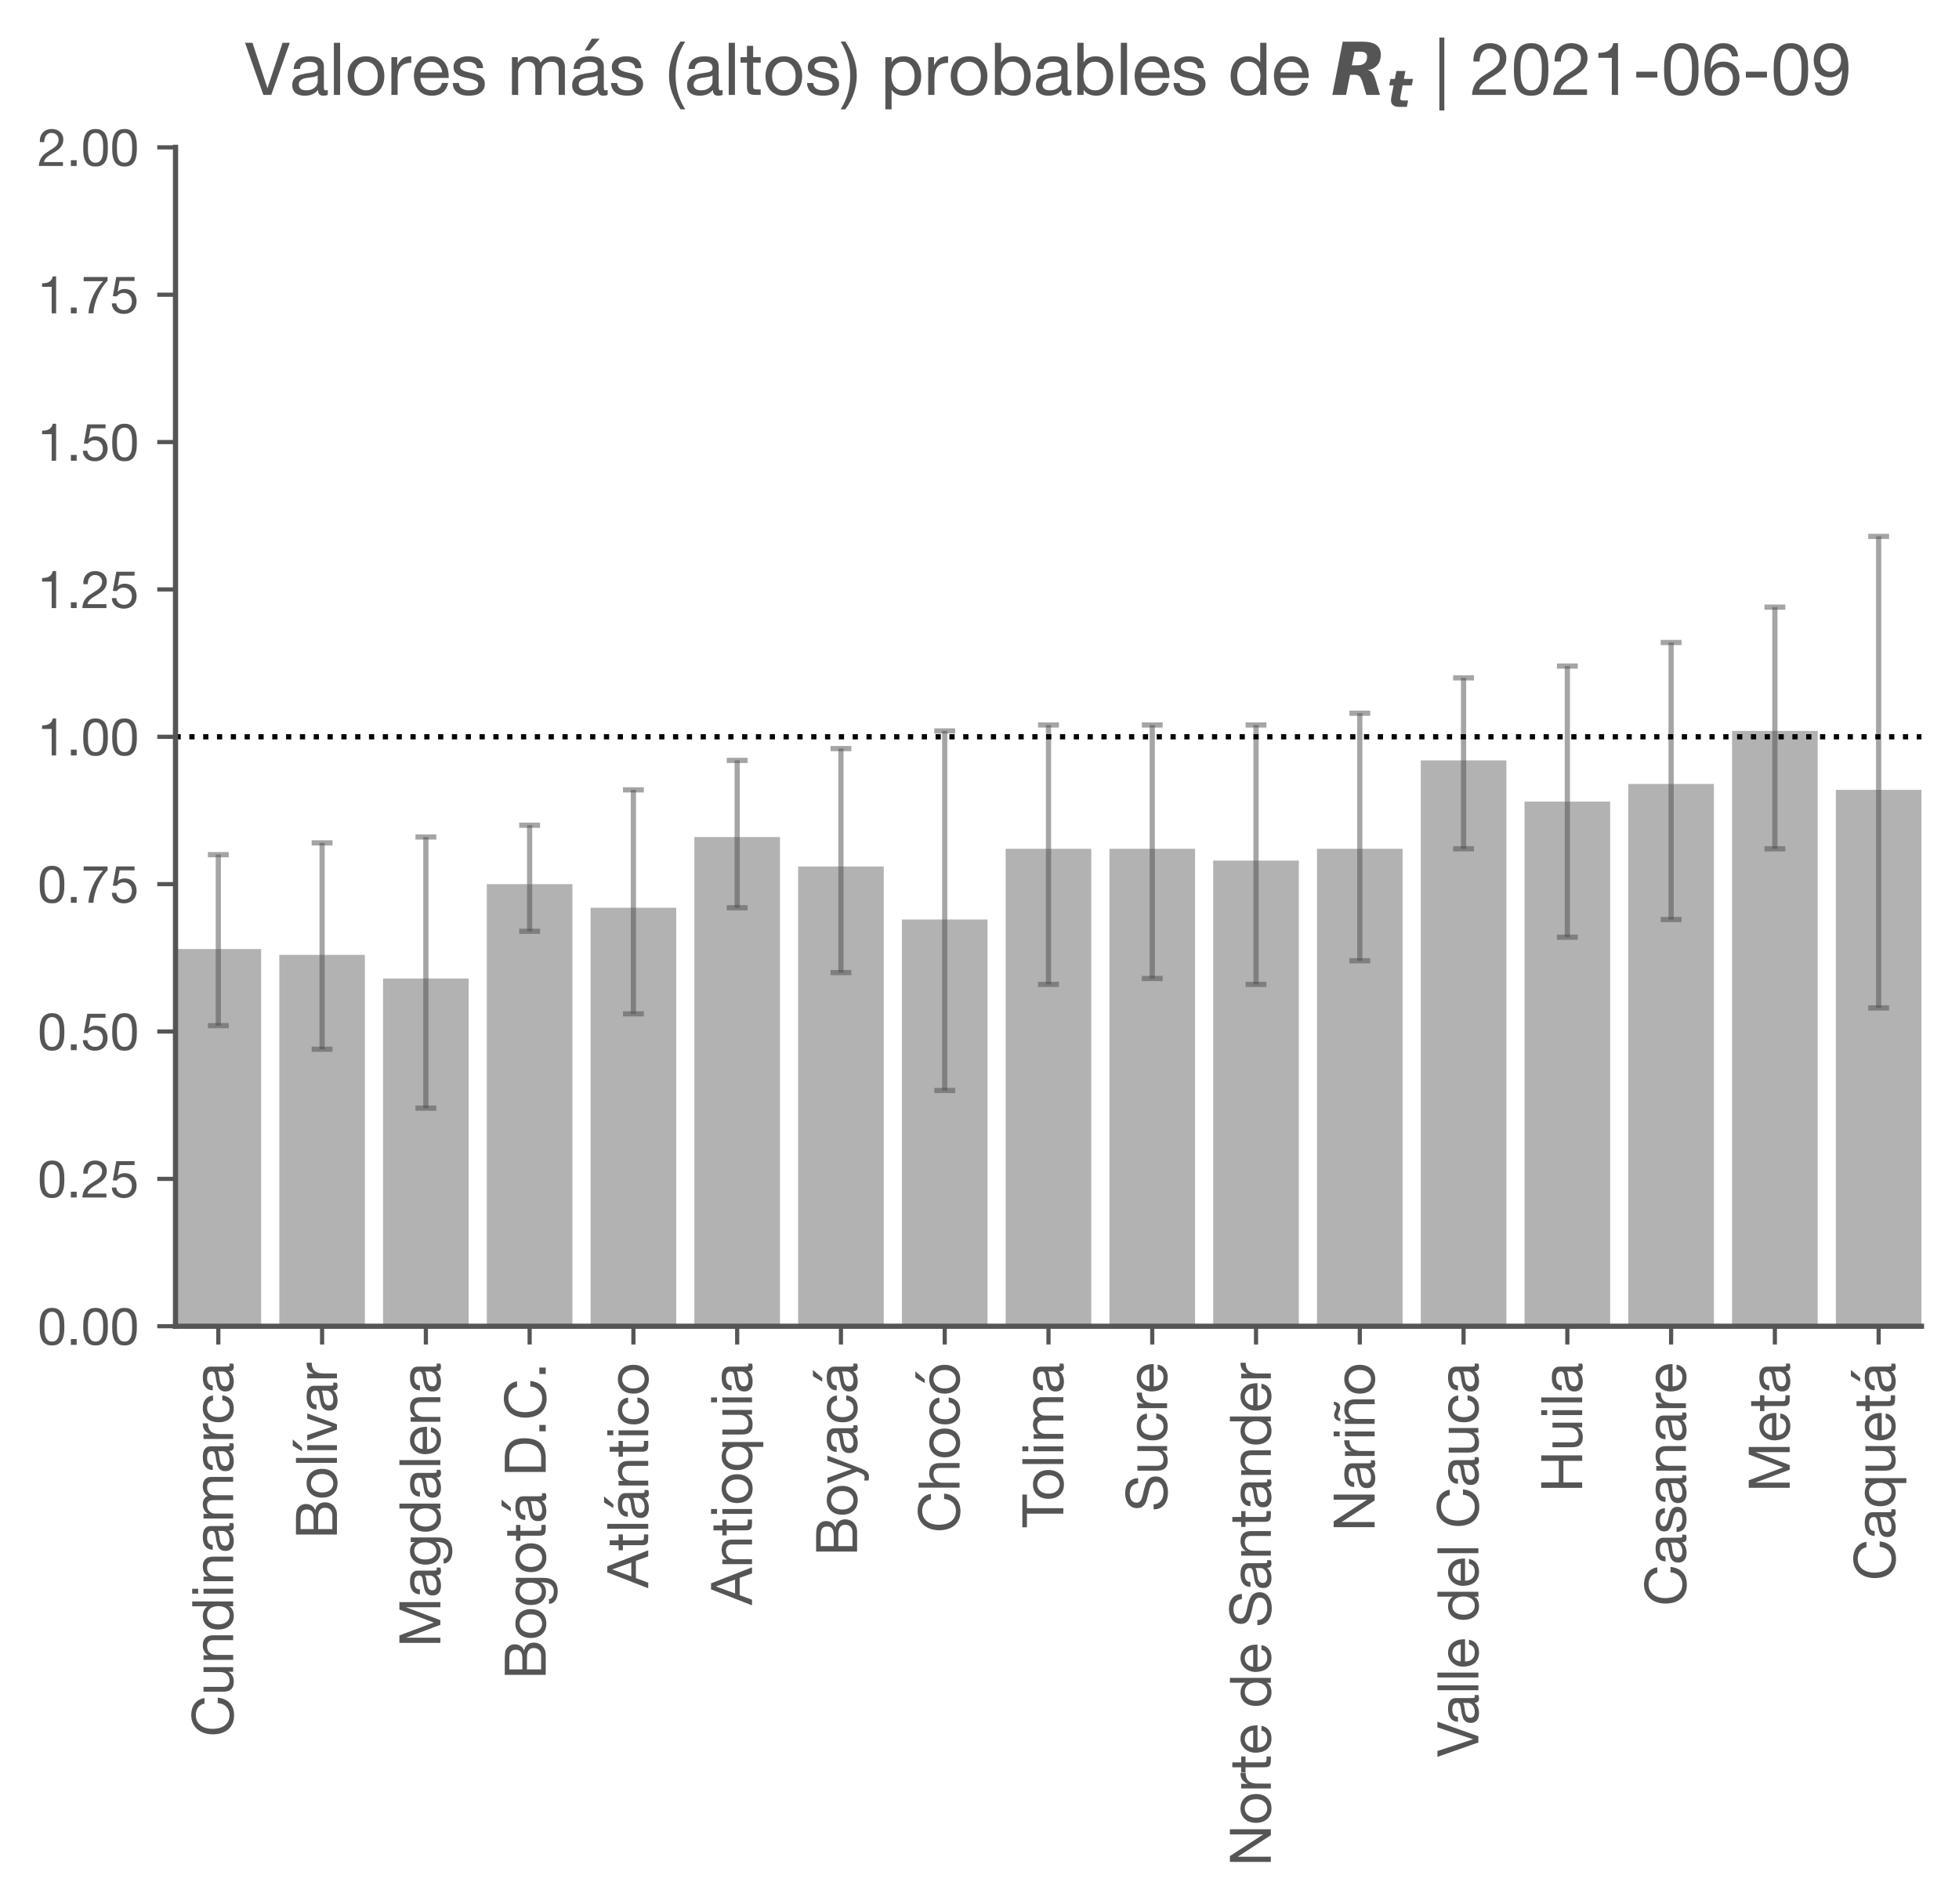 <?xml version="1.0" encoding="utf-8" standalone="no"?>
<!DOCTYPE svg PUBLIC "-//W3C//DTD SVG 1.1//EN"
  "http://www.w3.org/Graphics/SVG/1.1/DTD/svg11.dtd">
<!-- Created with matplotlib (https://matplotlib.org/) -->
<svg height="365.108pt" version="1.1" viewBox="0 0 375.658 365.108" width="375.658pt" xmlns="http://www.w3.org/2000/svg" xmlns:xlink="http://www.w3.org/1999/xlink">
 <defs>
  <style type="text/css">*{stroke-linecap:butt;stroke-linejoin:round;}</style>
 </defs>
 <g id="figure_1">
  <g id="patch_1">
   <path d="M 0 365.108 
L 375.658 365.108 
L 375.658 0 
L 0 0 
z
" style="fill:#ffffff;"/>
  </g>
  <g id="axes_1">
   <g id="patch_2">
    <path d="M 33.658 254.34 
L 368.458 254.34 
L 368.458 28.26 
L 33.658 28.26 
z
" style="fill:#ffffff;"/>
   </g>
   <g id="patch_3">
    <path clip-path="url(#p9e886b1fe6)" d="M 33.658 254.34 
L 50.074 254.34 
L 50.074 181.994 
L 33.658 181.994 
z
" style="fill:#b2b2b2;"/>
   </g>
   <g id="patch_4">
    <path clip-path="url(#p9e886b1fe6)" d="M 53.557 254.34 
L 69.973 254.34 
L 69.973 183.125 
L 53.557 183.125 
z
" style="fill:#b2b2b2;"/>
   </g>
   <g id="patch_5">
    <path clip-path="url(#p9e886b1fe6)" d="M 73.456 254.34 
L 89.872 254.34 
L 89.872 187.646 
L 73.456 187.646 
z
" style="fill:#b2b2b2;"/>
   </g>
   <g id="patch_6">
    <path clip-path="url(#p9e886b1fe6)" d="M 93.355 254.34 
L 109.771 254.34 
L 109.771 169.56 
L 93.355 169.56 
z
" style="fill:#b2b2b2;"/>
   </g>
   <g id="patch_7">
    <path clip-path="url(#p9e886b1fe6)" d="M 113.254 254.34 
L 129.67 254.34 
L 129.67 174.082 
L 113.254 174.082 
z
" style="fill:#b2b2b2;"/>
   </g>
   <g id="patch_8">
    <path clip-path="url(#p9e886b1fe6)" d="M 133.153 254.34 
L 149.569 254.34 
L 149.569 160.517 
L 133.153 160.517 
z
" style="fill:#b2b2b2;"/>
   </g>
   <g id="patch_9">
    <path clip-path="url(#p9e886b1fe6)" d="M 153.052 254.34 
L 169.468 254.34 
L 169.468 166.169 
L 153.052 166.169 
z
" style="fill:#b2b2b2;"/>
   </g>
   <g id="patch_10">
    <path clip-path="url(#p9e886b1fe6)" d="M 172.951 254.34 
L 189.367 254.34 
L 189.367 176.342 
L 172.951 176.342 
z
" style="fill:#b2b2b2;"/>
   </g>
   <g id="patch_11">
    <path clip-path="url(#p9e886b1fe6)" d="M 192.849 254.34 
L 209.266 254.34 
L 209.266 162.778 
L 192.849 162.778 
z
" style="fill:#b2b2b2;"/>
   </g>
   <g id="patch_12">
    <path clip-path="url(#p9e886b1fe6)" d="M 212.748 254.34 
L 229.165 254.34 
L 229.165 162.778 
L 212.748 162.778 
z
" style="fill:#b2b2b2;"/>
   </g>
   <g id="patch_13">
    <path clip-path="url(#p9e886b1fe6)" d="M 232.647 254.34 
L 249.064 254.34 
L 249.064 165.038 
L 232.647 165.038 
z
" style="fill:#b2b2b2;"/>
   </g>
   <g id="patch_14">
    <path clip-path="url(#p9e886b1fe6)" d="M 252.546 254.34 
L 268.963 254.34 
L 268.963 162.778 
L 252.546 162.778 
z
" style="fill:#b2b2b2;"/>
   </g>
   <g id="patch_15">
    <path clip-path="url(#p9e886b1fe6)" d="M 272.445 254.34 
L 288.862 254.34 
L 288.862 145.822 
L 272.445 145.822 
z
" style="fill:#b2b2b2;"/>
   </g>
   <g id="patch_16">
    <path clip-path="url(#p9e886b1fe6)" d="M 292.344 254.34 
L 308.761 254.34 
L 308.761 153.734 
L 292.344 153.734 
z
" style="fill:#b2b2b2;"/>
   </g>
   <g id="patch_17">
    <path clip-path="url(#p9e886b1fe6)" d="M 312.243 254.34 
L 328.66 254.34 
L 328.66 150.343 
L 312.243 150.343 
z
" style="fill:#b2b2b2;"/>
   </g>
   <g id="patch_18">
    <path clip-path="url(#p9e886b1fe6)" d="M 332.142 254.34 
L 348.559 254.34 
L 348.559 140.17 
L 332.142 140.17 
z
" style="fill:#b2b2b2;"/>
   </g>
   <g id="patch_19">
    <path clip-path="url(#p9e886b1fe6)" d="M 352.041 254.34 
L 368.458 254.34 
L 368.458 151.474 
L 352.041 151.474 
z
" style="fill:#b2b2b2;"/>
   </g>
   <g id="matplotlib.axis_1">
    <g id="xtick_1">
     <g id="line2d_1">
      <defs>
       <path d="M 0 0 
L 0 3.5 
" id="m469efe2381" style="stroke:#555555;stroke-width:0.8;"/>
      </defs>
      <g>
       <use style="fill:#555555;stroke:#555555;stroke-width:0.8;" x="41.866" xlink:href="#m469efe2381" y="254.34"/>
      </g>
     </g>
     <g id="text_1">
      <!-- Cundinamarca -->
      <g style="fill:#555555;" transform="translate(44.71 333.075)rotate(-90)scale(0.11 -0.11)">
       <defs>
        <path d="M 58 49.906 
L 67.5 49.906 
Q 66.703 55.594 64.094 59.938 
Q 61.5 64.297 57.594 67.188 
Q 53.703 70.094 48.703 71.594 
Q 43.703 73.094 38.094 73.094 
Q 29.906 73.094 23.547 70.141 
Q 17.203 67.203 12.953 62.094 
Q 8.703 57 6.5 50.141 
Q 4.297 43.297 4.297 35.5 
Q 4.297 27.703 6.344 20.891 
Q 8.406 14.094 12.5 9.094 
Q 16.594 4.094 22.797 1.25 
Q 29 -1.594 37.297 -1.594 
Q 51 -1.594 58.891 5.906 
Q 66.797 13.406 68.203 26.906 
L 58.703 26.906 
Q 58.406 22.5 56.906 18.703 
Q 55.406 14.906 52.75 12.156 
Q 50.094 9.406 46.438 7.844 
Q 42.797 6.297 38.094 6.297 
Q 31.703 6.297 27.094 8.688 
Q 22.5 11.094 19.547 15.141 
Q 16.594 19.203 15.188 24.641 
Q 13.797 30.094 13.797 36.203 
Q 13.797 41.797 15.188 47 
Q 16.594 52.203 19.547 56.25 
Q 22.5 60.297 27.047 62.688 
Q 31.594 65.094 38 65.094 
Q 45.5 65.094 50.953 61.297 
Q 56.406 57.5 58 49.906 
z
" id="HelveticaNeue-67"/>
        <path d="M 49.203 0 
L 49.203 51.703 
L 40.703 51.703 
L 40.703 22.5 
Q 40.703 19 39.75 16.047 
Q 38.797 13.094 36.891 10.891 
Q 35 8.703 32.141 7.5 
Q 29.297 6.297 25.406 6.297 
Q 20.5 6.297 17.703 9.094 
Q 14.906 11.906 14.906 16.703 
L 14.906 51.703 
L 6.406 51.703 
L 6.406 17.703 
Q 6.406 13.5 7.25 10.047 
Q 8.094 6.594 10.188 4.094 
Q 12.297 1.594 15.688 0.25 
Q 19.094 -1.094 24.203 -1.094 
Q 29.906 -1.094 34.094 1.156 
Q 38.297 3.406 41 8.203 
L 41.203 8.203 
L 41.203 0 
z
" id="HelveticaNeue-117"/>
        <path d="M 6.406 51.703 
L 6.406 0 
L 14.906 0 
L 14.906 29.203 
Q 14.906 32.703 15.844 35.641 
Q 16.797 38.594 18.688 40.797 
Q 20.594 43 23.438 44.203 
Q 26.297 45.406 30.203 45.406 
Q 35.094 45.406 37.891 42.594 
Q 40.703 39.797 40.703 35 
L 40.703 0 
L 49.203 0 
L 49.203 34 
Q 49.203 38.203 48.344 41.641 
Q 47.5 45.094 45.391 47.594 
Q 43.297 50.094 39.891 51.5 
Q 36.5 52.906 31.406 52.906 
Q 19.906 52.906 14.594 43.5 
L 14.406 43.5 
L 14.406 51.703 
z
" id="HelveticaNeue-110"/>
        <path d="M 12.594 25.406 
Q 12.594 29.203 13.391 32.797 
Q 14.203 36.406 16 39.203 
Q 17.797 42 20.797 43.703 
Q 23.797 45.406 28.094 45.406 
Q 32.5 45.406 35.594 43.75 
Q 38.703 42.094 40.641 39.391 
Q 42.594 36.703 43.5 33.141 
Q 44.406 29.594 44.406 25.797 
Q 44.406 22.203 43.547 18.703 
Q 42.703 15.203 40.797 12.453 
Q 38.906 9.703 35.906 8 
Q 32.906 6.297 28.594 6.297 
Q 24.5 6.297 21.453 7.891 
Q 18.406 9.5 16.453 12.203 
Q 14.5 14.906 13.547 18.344 
Q 12.594 21.797 12.594 25.406 
z
M 52.594 0 
L 52.594 71.406 
L 44.094 71.406 
L 44.094 44.797 
L 43.906 44.797 
Q 42.5 47.094 40.453 48.641 
Q 38.406 50.203 36.094 51.141 
Q 33.797 52.094 31.5 52.5 
Q 29.203 52.906 27.203 52.906 
Q 21.297 52.906 16.844 50.75 
Q 12.406 48.594 9.453 44.938 
Q 6.5 41.297 5.047 36.391 
Q 3.594 31.5 3.594 26 
Q 3.594 20.5 5.094 15.594 
Q 6.594 10.703 9.547 7 
Q 12.5 3.297 16.953 1.094 
Q 21.406 -1.094 27.406 -1.094 
Q 32.797 -1.094 37.297 0.797 
Q 41.797 2.703 43.906 7 
L 44.094 7 
L 44.094 0 
z
" id="HelveticaNeue-100"/>
        <path d="M 15.406 61 
L 15.406 71.406 
L 6.906 71.406 
L 6.906 61 
z
M 6.906 51.703 
L 6.906 0 
L 15.406 0 
L 15.406 51.703 
z
" id="HelveticaNeue-105"/>
        <path d="M 52.203 0.203 
Q 50 -1.094 46.094 -1.094 
Q 42.797 -1.094 40.844 0.75 
Q 38.906 2.594 38.906 6.797 
Q 35.406 2.594 30.75 0.75 
Q 26.094 -1.094 20.703 -1.094 
Q 17.203 -1.094 14.047 -0.297 
Q 10.906 0.5 8.594 2.203 
Q 6.297 3.906 4.938 6.656 
Q 3.594 9.406 3.594 13.297 
Q 3.594 17.703 5.094 20.5 
Q 6.594 23.297 9.047 25.047 
Q 11.5 26.797 14.641 27.688 
Q 17.797 28.594 21.094 29.203 
Q 24.594 29.906 27.75 30.25 
Q 30.906 30.594 33.297 31.25 
Q 35.703 31.906 37.094 33.156 
Q 38.5 34.406 38.5 36.797 
Q 38.5 39.594 37.453 41.297 
Q 36.406 43 34.75 43.891 
Q 33.094 44.797 31.047 45.094 
Q 29 45.406 27 45.406 
Q 21.594 45.406 18 43.344 
Q 14.406 41.297 14.094 35.594 
L 5.594 35.594 
Q 5.797 40.406 7.594 43.703 
Q 9.406 47 12.406 49.047 
Q 15.406 51.094 19.25 52 
Q 23.094 52.906 27.5 52.906 
Q 31 52.906 34.453 52.406 
Q 37.906 51.906 40.703 50.344 
Q 43.5 48.797 45.203 46 
Q 46.906 43.203 46.906 38.703 
L 46.906 12.094 
Q 46.906 9.094 47.25 7.688 
Q 47.594 6.297 49.594 6.297 
Q 50.703 6.297 52.203 6.797 
z
M 38.406 26.703 
Q 36.797 25.5 34.188 24.953 
Q 31.594 24.406 28.75 24.047 
Q 25.906 23.703 23 23.25 
Q 20.094 22.797 17.797 21.797 
Q 15.5 20.797 14.047 18.938 
Q 12.594 17.094 12.594 13.906 
Q 12.594 11.797 13.438 10.344 
Q 14.297 8.906 15.641 8 
Q 17 7.094 18.797 6.688 
Q 20.594 6.297 22.594 6.297 
Q 26.797 6.297 29.797 7.438 
Q 32.797 8.594 34.688 10.344 
Q 36.594 12.094 37.5 14.141 
Q 38.406 16.203 38.406 18 
z
" id="HelveticaNeue-97"/>
        <path d="M 6.406 51.703 
L 6.406 0 
L 14.906 0 
L 14.906 32.203 
Q 14.906 33.703 15.656 35.953 
Q 16.406 38.203 18.047 40.297 
Q 19.703 42.406 22.344 43.906 
Q 25 45.406 28.703 45.406 
Q 31.594 45.406 33.438 44.547 
Q 35.297 43.703 36.391 42.141 
Q 37.5 40.594 37.953 38.5 
Q 38.406 36.406 38.406 33.906 
L 38.406 0 
L 46.906 0 
L 46.906 32.203 
Q 46.906 38.203 50.5 41.797 
Q 54.094 45.406 60.406 45.406 
Q 63.5 45.406 65.453 44.5 
Q 67.406 43.594 68.5 42.047 
Q 69.594 40.5 70 38.391 
Q 70.406 36.297 70.406 33.906 
L 70.406 0 
L 78.906 0 
L 78.906 37.906 
Q 78.906 41.906 77.656 44.75 
Q 76.406 47.594 74.156 49.391 
Q 71.906 51.203 68.75 52.047 
Q 65.594 52.906 61.703 52.906 
Q 56.594 52.906 52.344 50.594 
Q 48.094 48.297 45.5 44.094 
Q 43.906 48.906 40 50.906 
Q 36.094 52.906 31.297 52.906 
Q 20.406 52.906 14.594 44.094 
L 14.406 44.094 
L 14.406 51.703 
z
" id="HelveticaNeue-109"/>
        <path d="M 6.094 51.703 
L 6.094 0 
L 14.594 0 
L 14.594 23 
Q 14.594 28 15.594 31.844 
Q 16.594 35.703 18.797 38.391 
Q 21 41.094 24.594 42.5 
Q 28.203 43.906 33.297 43.906 
L 33.297 52.906 
Q 26.406 53.094 21.906 50.094 
Q 17.406 47.094 14.297 40.797 
L 14.094 40.797 
L 14.094 51.703 
z
" id="HelveticaNeue-114"/>
        <path d="M 41.5 35.094 
L 50.297 35.094 
Q 49.797 39.703 47.891 43.047 
Q 46 46.406 43.047 48.594 
Q 40.094 50.797 36.25 51.844 
Q 32.406 52.906 28 52.906 
Q 21.906 52.906 17.297 50.75 
Q 12.703 48.594 9.641 44.844 
Q 6.594 41.094 5.094 36.047 
Q 3.594 31 3.594 25.203 
Q 3.594 19.406 5.141 14.547 
Q 6.703 9.703 9.75 6.203 
Q 12.797 2.703 17.344 0.797 
Q 21.906 -1.094 27.797 -1.094 
Q 37.703 -1.094 43.453 4.094 
Q 49.203 9.297 50.594 18.906 
L 41.906 18.906 
Q 41.094 12.906 37.547 9.594 
Q 34 6.297 27.703 6.297 
Q 23.703 6.297 20.797 7.891 
Q 17.906 9.5 16.094 12.141 
Q 14.297 14.797 13.438 18.188 
Q 12.594 21.594 12.594 25.203 
Q 12.594 29.094 13.391 32.75 
Q 14.203 36.406 16.047 39.203 
Q 17.906 42 21 43.703 
Q 24.094 45.406 28.703 45.406 
Q 34.094 45.406 37.297 42.703 
Q 40.5 40 41.5 35.094 
z
" id="HelveticaNeue-99"/>
       </defs>
       <use xlink:href="#HelveticaNeue-67"/>
       <use x="72.2" xlink:href="#HelveticaNeue-117"/>
       <use x="127.8" xlink:href="#HelveticaNeue-110"/>
       <use x="183.4" xlink:href="#HelveticaNeue-100"/>
       <use x="242.7" xlink:href="#HelveticaNeue-105"/>
       <use x="264.9" xlink:href="#HelveticaNeue-110"/>
       <use x="320.5" xlink:href="#HelveticaNeue-97"/>
       <use x="374.2" xlink:href="#HelveticaNeue-109"/>
       <use x="459.5" xlink:href="#HelveticaNeue-97"/>
       <use x="513.2" xlink:href="#HelveticaNeue-114"/>
       <use x="544.75" xlink:href="#HelveticaNeue-99"/>
       <use x="598.45" xlink:href="#HelveticaNeue-97"/>
      </g>
     </g>
    </g>
    <g id="xtick_2">
     <g id="line2d_2">
      <g>
       <use style="fill:#555555;stroke:#555555;stroke-width:0.8;" x="61.765" xlink:href="#m469efe2381" y="254.34"/>
      </g>
     </g>
     <g id="text_2">
      <!-- Bolívar -->
      <g style="fill:#555555;" transform="translate(64.609 295.144)rotate(-90)scale(0.11 -0.11)">
       <defs>
        <path d="M 17.297 40.703 
L 17.297 63.406 
L 36.297 63.406 
Q 39.406 63.406 42.156 63.047 
Q 44.906 62.703 47 61.5 
Q 49.094 60.297 50.297 58.094 
Q 51.5 55.906 51.5 52.094 
Q 51.5 46.406 47.953 43.547 
Q 44.406 40.703 36.297 40.703 
z
M 7.797 71.406 
L 7.797 0 
L 42.297 0 
Q 47.594 0 51.641 1.75 
Q 55.703 3.5 58.453 6.344 
Q 61.203 9.203 62.594 12.891 
Q 64 16.594 64 20.5 
Q 64 27.094 60.5 31.688 
Q 57 36.297 50.406 37.703 
L 50.406 37.906 
Q 55.5 39.906 58.25 44.047 
Q 61 48.203 61 53.906 
Q 61 59.297 58.547 63 
Q 56.094 66.703 52.594 68.797 
Q 51 69.797 48.75 70.297 
Q 46.5 70.797 43.891 71.047 
Q 41.297 71.297 38.641 71.344 
Q 36 71.406 33.703 71.406 
z
M 17.297 8 
L 17.297 32.703 
L 39 32.703 
Q 42 32.703 44.797 32.141 
Q 47.594 31.594 49.75 30.25 
Q 51.906 28.906 53.203 26.594 
Q 54.5 24.297 54.5 20.797 
Q 54.5 14.797 50.953 11.391 
Q 47.406 8 41.094 8 
z
" id="HelveticaNeue-66"/>
        <path d="M 12.594 25.797 
Q 12.594 30.5 13.844 34.141 
Q 15.094 37.797 17.297 40.297 
Q 19.5 42.797 22.453 44.094 
Q 25.406 45.406 28.703 45.406 
Q 32 45.406 34.953 44.094 
Q 37.906 42.797 40.094 40.297 
Q 42.297 37.797 43.547 34.141 
Q 44.797 30.5 44.797 25.797 
Q 44.797 21.094 43.547 17.438 
Q 42.297 13.797 40.094 11.344 
Q 37.906 8.906 34.953 7.594 
Q 32 6.297 28.703 6.297 
Q 25.406 6.297 22.453 7.594 
Q 19.5 8.906 17.297 11.344 
Q 15.094 13.797 13.844 17.438 
Q 12.594 21.094 12.594 25.797 
z
M 3.594 25.797 
Q 3.594 20.094 5.188 15.188 
Q 6.797 10.297 10 6.641 
Q 13.203 3 17.891 0.953 
Q 22.594 -1.094 28.703 -1.094 
Q 34.906 -1.094 39.547 0.953 
Q 44.203 3 47.391 6.641 
Q 50.594 10.297 52.188 15.188 
Q 53.797 20.094 53.797 25.797 
Q 53.797 31.5 52.188 36.453 
Q 50.594 41.406 47.391 45.047 
Q 44.203 48.703 39.547 50.797 
Q 34.906 52.906 28.703 52.906 
Q 22.594 52.906 17.891 50.797 
Q 13.203 48.703 10 45.047 
Q 6.797 41.406 5.188 36.453 
Q 3.594 31.5 3.594 25.797 
z
" id="HelveticaNeue-111"/>
        <path d="M 6.906 71.406 
L 6.906 0 
L 15.406 0 
L 15.406 71.406 
z
" id="HelveticaNeue-108"/>
        <path d="M 6.906 0 
L 15.406 0 
L 15.406 51.703 
L 6.906 51.703 
z
M 25.5 77 
L 11.406 60.797 
L 5 60.797 
L 14.594 77 
z
" id="HelveticaNeue-237"/>
        <path d="M 29.703 0 
L 48.594 51.703 
L 39.703 51.703 
L 25.594 8.594 
L 25.406 8.594 
L 10.906 51.703 
L 1.406 51.703 
L 20.594 0 
z
" id="HelveticaNeue-118"/>
       </defs>
       <use xlink:href="#HelveticaNeue-66"/>
       <use x="68.5" xlink:href="#HelveticaNeue-111"/>
       <use x="125.9" xlink:href="#HelveticaNeue-108"/>
       <use x="148.1" xlink:href="#HelveticaNeue-237"/>
       <use x="170.3" xlink:href="#HelveticaNeue-118"/>
       <use x="220.3" xlink:href="#HelveticaNeue-97"/>
       <use x="274" xlink:href="#HelveticaNeue-114"/>
      </g>
     </g>
    </g>
    <g id="xtick_3">
     <g id="line2d_3">
      <g>
       <use style="fill:#555555;stroke:#555555;stroke-width:0.8;" x="81.664" xlink:href="#m469efe2381" y="254.34"/>
      </g>
     </g>
     <g id="text_3">
      <!-- Magdalena -->
      <g style="fill:#555555;" transform="translate(84.442 315.945)rotate(-90)scale(0.11 -0.11)">
       <defs>
        <path d="M 8 71.406 
L 8 0 
L 17 0 
L 17 59.406 
L 17.203 59.406 
L 39.5 0 
L 47.594 0 
L 69.906 59.406 
L 70.094 59.406 
L 70.094 0 
L 79.094 0 
L 79.094 71.406 
L 66.094 71.406 
L 43.5 11.406 
L 21 71.406 
z
" id="HelveticaNeue-77"/>
        <path d="M 51 4.406 
L 51 51.703 
L 43 51.703 
L 43 44.297 
L 42.906 44.297 
Q 40.594 48.594 36.5 50.75 
Q 32.406 52.906 27.5 52.906 
Q 20.797 52.906 16.188 50.344 
Q 11.594 47.797 8.797 43.844 
Q 6 39.906 4.797 35.047 
Q 3.594 30.203 3.594 25.594 
Q 3.594 20.297 5.047 15.547 
Q 6.5 10.797 9.391 7.25 
Q 12.297 3.703 16.594 1.594 
Q 20.906 -0.5 26.703 -0.5 
Q 31.703 -0.5 36.141 1.75 
Q 40.594 4 42.797 8.797 
L 43 8.797 
L 43 5.406 
Q 43 1.094 42.141 -2.5 
Q 41.297 -6.094 39.391 -8.641 
Q 37.5 -11.203 34.594 -12.641 
Q 31.703 -14.094 27.5 -14.094 
Q 25.406 -14.094 23.094 -13.641 
Q 20.797 -13.203 18.844 -12.203 
Q 16.906 -11.203 15.547 -9.594 
Q 14.203 -8 14.094 -5.703 
L 5.594 -5.703 
Q 5.797 -9.906 7.797 -12.797 
Q 9.797 -15.703 12.844 -17.5 
Q 15.906 -19.297 19.656 -20.094 
Q 23.406 -20.906 27 -20.906 
Q 39.406 -20.906 45.203 -14.594 
Q 51 -8.297 51 4.406 
z
M 27.203 6.906 
Q 23 6.906 20.203 8.656 
Q 17.406 10.406 15.703 13.25 
Q 14 16.094 13.297 19.594 
Q 12.594 23.094 12.594 26.594 
Q 12.594 30.297 13.438 33.688 
Q 14.297 37.094 16.141 39.688 
Q 18 42.297 20.891 43.844 
Q 23.797 45.406 27.906 45.406 
Q 31.906 45.406 34.703 43.797 
Q 37.5 42.203 39.25 39.547 
Q 41 36.906 41.797 33.594 
Q 42.594 30.297 42.594 26.906 
Q 42.594 23.297 41.75 19.688 
Q 40.906 16.094 39.094 13.25 
Q 37.297 10.406 34.344 8.656 
Q 31.406 6.906 27.203 6.906 
z
" id="HelveticaNeue-103"/>
        <path d="M 42.297 30.797 
L 12.594 30.797 
Q 12.797 33.797 13.891 36.438 
Q 15 39.094 16.891 41.094 
Q 18.797 43.094 21.438 44.25 
Q 24.094 45.406 27.406 45.406 
Q 30.594 45.406 33.25 44.25 
Q 35.906 43.094 37.844 41.141 
Q 39.797 39.203 40.938 36.5 
Q 42.094 33.797 42.297 30.797 
z
M 50.5 16.406 
L 42.094 16.406 
Q 41 11.297 37.547 8.797 
Q 34.094 6.297 28.703 6.297 
Q 24.5 6.297 21.391 7.688 
Q 18.297 9.094 16.297 11.438 
Q 14.297 13.797 13.391 16.844 
Q 12.5 19.906 12.594 23.297 
L 51.297 23.297 
Q 51.5 28 50.453 33.203 
Q 49.406 38.406 46.656 42.797 
Q 43.906 47.203 39.344 50.047 
Q 34.797 52.906 27.906 52.906 
Q 22.594 52.906 18.141 50.906 
Q 13.703 48.906 10.453 45.297 
Q 7.203 41.703 5.391 36.797 
Q 3.594 31.906 3.594 26 
Q 3.797 20.094 5.344 15.094 
Q 6.906 10.094 10 6.5 
Q 13.094 2.906 17.641 0.906 
Q 22.203 -1.094 28.406 -1.094 
Q 37.203 -1.094 43 3.297 
Q 48.797 7.703 50.5 16.406 
z
" id="HelveticaNeue-101"/>
       </defs>
       <use xlink:href="#HelveticaNeue-77"/>
       <use x="87.1" xlink:href="#HelveticaNeue-97"/>
       <use x="140.8" xlink:href="#HelveticaNeue-103"/>
       <use x="198.2" xlink:href="#HelveticaNeue-100"/>
       <use x="257.5" xlink:href="#HelveticaNeue-97"/>
       <use x="311.2" xlink:href="#HelveticaNeue-108"/>
       <use x="333.4" xlink:href="#HelveticaNeue-101"/>
       <use x="387.1" xlink:href="#HelveticaNeue-110"/>
       <use x="442.7" xlink:href="#HelveticaNeue-97"/>
      </g>
     </g>
    </g>
    <g id="xtick_4">
     <g id="line2d_4">
      <g>
       <use style="fill:#555555;stroke:#555555;stroke-width:0.8;" x="101.563" xlink:href="#m469efe2381" y="254.34"/>
      </g>
     </g>
     <g id="text_4">
      <!-- Bogotá D.C. -->
      <g style="fill:#555555;" transform="translate(104.648 322.051)rotate(-90)scale(0.11 -0.11)">
       <defs>
        <path d="M 18.203 51.703 
L 18.203 67.203 
L 9.703 67.203 
L 9.703 51.703 
L 0.906 51.703 
L 0.906 44.203 
L 9.703 44.203 
L 9.703 11.297 
Q 9.703 7.703 10.391 5.5 
Q 11.094 3.297 12.547 2.094 
Q 14 0.906 16.344 0.453 
Q 18.703 0 22 0 
L 28.5 0 
L 28.5 7.5 
L 24.594 7.5 
Q 22.594 7.5 21.344 7.641 
Q 20.094 7.797 19.391 8.297 
Q 18.703 8.797 18.453 9.688 
Q 18.203 10.594 18.203 12.094 
L 18.203 44.203 
L 28.5 44.203 
L 28.5 51.703 
z
" id="HelveticaNeue-116"/>
        <path d="M 52.203 0.203 
Q 50 -1.094 46.094 -1.094 
Q 42.797 -1.094 40.844 0.75 
Q 38.906 2.594 38.906 6.797 
Q 35.406 2.594 30.75 0.75 
Q 26.094 -1.094 20.703 -1.094 
Q 17.203 -1.094 14.047 -0.297 
Q 10.906 0.5 8.594 2.203 
Q 6.297 3.906 4.938 6.656 
Q 3.594 9.406 3.594 13.297 
Q 3.594 17.703 5.094 20.5 
Q 6.594 23.297 9.047 25.047 
Q 11.5 26.797 14.641 27.688 
Q 17.797 28.594 21.094 29.203 
Q 24.594 29.906 27.75 30.25 
Q 30.906 30.594 33.297 31.25 
Q 35.703 31.906 37.094 33.156 
Q 38.5 34.406 38.5 36.797 
Q 38.5 39.594 37.453 41.297 
Q 36.406 43 34.75 43.891 
Q 33.094 44.797 31.047 45.094 
Q 29 45.406 27 45.406 
Q 21.594 45.406 18 43.344 
Q 14.406 41.297 14.094 35.594 
L 5.594 35.594 
Q 5.797 40.406 7.594 43.703 
Q 9.406 47 12.406 49.047 
Q 15.406 51.094 19.25 52 
Q 23.094 52.906 27.5 52.906 
Q 31 52.906 34.453 52.406 
Q 37.906 51.906 40.703 50.344 
Q 43.5 48.797 45.203 46 
Q 46.906 43.203 46.906 38.703 
L 46.906 12.094 
Q 46.906 9.094 47.25 7.688 
Q 47.594 6.297 49.594 6.297 
Q 50.703 6.297 52.203 6.797 
z
M 38.406 26.703 
Q 36.797 25.5 34.188 24.953 
Q 31.594 24.406 28.75 24.047 
Q 25.906 23.703 23 23.25 
Q 20.094 22.797 17.797 21.797 
Q 15.5 20.797 14.047 18.938 
Q 12.594 17.094 12.594 13.906 
Q 12.594 11.797 13.438 10.344 
Q 14.297 8.906 15.641 8 
Q 17 7.094 18.797 6.688 
Q 20.594 6.297 22.594 6.297 
Q 26.797 6.297 29.797 7.438 
Q 32.797 8.594 34.688 10.344 
Q 36.594 12.094 37.5 14.141 
Q 38.406 16.203 38.406 18 
z
M 41.297 77 
L 27.203 60.797 
L 20.797 60.797 
L 30.406 77 
z
" id="HelveticaNeue-225"/>
        <path id="HelveticaNeue-32"/>
        <path d="M 17.297 8 
L 17.297 63.406 
L 33.297 63.406 
Q 39.906 63.406 44.406 61.547 
Q 48.906 59.703 51.75 56.141 
Q 54.594 52.594 55.844 47.547 
Q 57.094 42.5 57.094 36.094 
Q 57.094 29.5 55.75 24.844 
Q 54.406 20.203 52.297 17.094 
Q 50.203 14 47.547 12.203 
Q 44.906 10.406 42.203 9.453 
Q 39.5 8.5 37.094 8.25 
Q 34.703 8 33.094 8 
z
M 7.797 71.406 
L 7.797 0 
L 32.297 0 
Q 41.203 0 47.703 2.5 
Q 54.203 5 58.391 9.75 
Q 62.594 14.5 64.594 21.453 
Q 66.594 28.406 66.594 37.406 
Q 66.594 54.594 57.688 63 
Q 48.797 71.406 32.297 71.406 
z
" id="HelveticaNeue-68"/>
        <path d="M 8.297 11.094 
L 8.297 0 
L 19.406 0 
L 19.406 11.094 
z
" id="HelveticaNeue-46"/>
       </defs>
       <use xlink:href="#HelveticaNeue-66"/>
       <use x="68.5" xlink:href="#HelveticaNeue-111"/>
       <use x="125.9" xlink:href="#HelveticaNeue-103"/>
       <use x="183.3" xlink:href="#HelveticaNeue-111"/>
       <use x="240.7" xlink:href="#HelveticaNeue-116"/>
       <use x="272.2" xlink:href="#HelveticaNeue-225"/>
       <use x="325.9" xlink:href="#HelveticaNeue-32"/>
       <use x="353.7" xlink:href="#HelveticaNeue-68"/>
       <use x="424.1" xlink:href="#HelveticaNeue-46"/>
       <use x="451.9" xlink:href="#HelveticaNeue-67"/>
       <use x="524.1" xlink:href="#HelveticaNeue-46"/>
      </g>
     </g>
    </g>
    <g id="xtick_5">
     <g id="line2d_5">
      <g>
       <use style="fill:#555555;stroke:#555555;stroke-width:0.8;" x="121.462" xlink:href="#m469efe2381" y="254.34"/>
      </g>
     </g>
     <g id="text_5">
      <!-- Atlántico -->
      <g style="fill:#555555;" transform="translate(124.306 304.527)rotate(-90)scale(0.11 -0.11)">
       <defs>
        <path d="M 20.094 29.5 
L 32.203 62.797 
L 32.406 62.797 
L 44.297 29.5 
z
M 27.203 71.406 
L -0.594 0 
L 9.094 0 
L 17.094 21.5 
L 47.297 21.5 
L 55.094 0 
L 65.594 0 
L 37.703 71.406 
z
" id="HelveticaNeue-65"/>
       </defs>
       <use xlink:href="#HelveticaNeue-65"/>
       <use x="64.8" xlink:href="#HelveticaNeue-116"/>
       <use x="96.3" xlink:href="#HelveticaNeue-108"/>
       <use x="118.5" xlink:href="#HelveticaNeue-225"/>
       <use x="172.2" xlink:href="#HelveticaNeue-110"/>
       <use x="227.8" xlink:href="#HelveticaNeue-116"/>
       <use x="259.3" xlink:href="#HelveticaNeue-105"/>
       <use x="281.5" xlink:href="#HelveticaNeue-99"/>
       <use x="335.2" xlink:href="#HelveticaNeue-111"/>
      </g>
     </g>
    </g>
    <g id="xtick_6">
     <g id="line2d_6">
      <g>
       <use style="fill:#555555;stroke:#555555;stroke-width:0.8;" x="141.361" xlink:href="#m469efe2381" y="254.34"/>
      </g>
     </g>
     <g id="text_6">
      <!-- Antioquia -->
      <g style="fill:#555555;" transform="translate(144.205 307.793)rotate(-90)scale(0.11 -0.11)">
       <defs>
        <path d="M 12.594 25.406 
Q 12.594 29.203 13.391 32.797 
Q 14.203 36.406 16 39.203 
Q 17.797 42 20.797 43.703 
Q 23.797 45.406 28.094 45.406 
Q 32.5 45.406 35.594 43.75 
Q 38.703 42.094 40.641 39.391 
Q 42.594 36.703 43.5 33.141 
Q 44.406 29.594 44.406 25.797 
Q 44.406 22.203 43.547 18.703 
Q 42.703 15.203 40.797 12.453 
Q 38.906 9.703 35.906 8 
Q 32.906 6.297 28.594 6.297 
Q 24.5 6.297 21.453 7.891 
Q 18.406 9.5 16.453 12.203 
Q 14.5 14.906 13.547 18.344 
Q 12.594 21.797 12.594 25.406 
z
M 52.594 -19.703 
L 52.594 51.703 
L 44.094 51.703 
L 44.094 44.797 
L 43.906 44.797 
Q 42.5 47.094 40.453 48.641 
Q 38.406 50.203 36.094 51.141 
Q 33.797 52.094 31.5 52.5 
Q 29.203 52.906 27.203 52.906 
Q 21.297 52.906 16.844 50.75 
Q 12.406 48.594 9.453 44.938 
Q 6.5 41.297 5.047 36.391 
Q 3.594 31.5 3.594 26 
Q 3.594 20.5 5.094 15.594 
Q 6.594 10.703 9.547 7 
Q 12.5 3.297 16.953 1.094 
Q 21.406 -1.094 27.406 -1.094 
Q 32.797 -1.094 37.297 0.797 
Q 41.797 2.703 43.906 7 
L 44.094 7 
L 44.094 -19.703 
z
" id="HelveticaNeue-113"/>
       </defs>
       <use xlink:href="#HelveticaNeue-65"/>
       <use x="64.8" xlink:href="#HelveticaNeue-110"/>
       <use x="120.4" xlink:href="#HelveticaNeue-116"/>
       <use x="151.9" xlink:href="#HelveticaNeue-105"/>
       <use x="174.1" xlink:href="#HelveticaNeue-111"/>
       <use x="231.5" xlink:href="#HelveticaNeue-113"/>
       <use x="290.8" xlink:href="#HelveticaNeue-117"/>
       <use x="346.4" xlink:href="#HelveticaNeue-105"/>
       <use x="368.6" xlink:href="#HelveticaNeue-97"/>
      </g>
     </g>
    </g>
    <g id="xtick_7">
     <g id="line2d_7">
      <g>
       <use style="fill:#555555;stroke:#555555;stroke-width:0.8;" x="161.26" xlink:href="#m469efe2381" y="254.34"/>
      </g>
     </g>
     <g id="text_7">
      <!-- Boyacá -->
      <g style="fill:#555555;" transform="translate(164.356 298.412)rotate(-90)scale(0.11 -0.11)">
       <defs>
        <path d="M 26.703 -6.906 
Q 25.203 -10.703 23.75 -13.297 
Q 22.297 -15.906 20.547 -17.547 
Q 18.797 -19.203 16.641 -19.953 
Q 14.5 -20.703 11.703 -20.703 
Q 10.203 -20.703 8.703 -20.5 
Q 7.203 -20.297 5.797 -19.797 
L 5.797 -12 
Q 6.906 -12.5 8.344 -12.844 
Q 9.797 -13.203 10.797 -13.203 
Q 13.406 -13.203 15.156 -11.953 
Q 16.906 -10.703 17.797 -8.406 
L 21.297 0.297 
L 0.797 51.703 
L 10.406 51.703 
L 25.5 9.406 
L 25.703 9.406 
L 40.203 51.703 
L 49.203 51.703 
z
" id="HelveticaNeue-121"/>
       </defs>
       <use xlink:href="#HelveticaNeue-66"/>
       <use x="68.5" xlink:href="#HelveticaNeue-111"/>
       <use x="125.9" xlink:href="#HelveticaNeue-121"/>
       <use x="175.9" xlink:href="#HelveticaNeue-97"/>
       <use x="229.6" xlink:href="#HelveticaNeue-99"/>
       <use x="283.3" xlink:href="#HelveticaNeue-225"/>
      </g>
     </g>
    </g>
    <g id="xtick_8">
     <g id="line2d_8">
      <g>
       <use style="fill:#555555;stroke:#555555;stroke-width:0.8;" x="181.159" xlink:href="#m469efe2381" y="254.34"/>
      </g>
     </g>
     <g id="text_8">
      <!-- Chocó -->
      <g style="fill:#555555;" transform="translate(184.003 293.934)rotate(-90)scale(0.11 -0.11)">
       <defs>
        <path d="M 6.406 71.406 
L 6.406 0 
L 14.906 0 
L 14.906 29.203 
Q 14.906 32.703 15.844 35.641 
Q 16.797 38.594 18.688 40.797 
Q 20.594 43 23.438 44.203 
Q 26.297 45.406 30.203 45.406 
Q 35.094 45.406 37.891 42.594 
Q 40.703 39.797 40.703 35 
L 40.703 0 
L 49.203 0 
L 49.203 34 
Q 49.203 38.203 48.344 41.641 
Q 47.5 45.094 45.391 47.594 
Q 43.297 50.094 39.891 51.5 
Q 36.5 52.906 31.406 52.906 
Q 29.094 52.906 26.641 52.406 
Q 24.203 51.906 21.953 50.844 
Q 19.703 49.797 17.891 48.141 
Q 16.094 46.5 15.094 44.094 
L 14.906 44.094 
L 14.906 71.406 
z
" id="HelveticaNeue-104"/>
        <path d="M 12.594 25.797 
Q 12.594 30.5 13.844 34.141 
Q 15.094 37.797 17.297 40.297 
Q 19.5 42.797 22.453 44.094 
Q 25.406 45.406 28.703 45.406 
Q 32 45.406 34.953 44.094 
Q 37.906 42.797 40.094 40.297 
Q 42.297 37.797 43.547 34.141 
Q 44.797 30.5 44.797 25.797 
Q 44.797 21.094 43.547 17.438 
Q 42.297 13.797 40.094 11.344 
Q 37.906 8.906 34.953 7.594 
Q 32 6.297 28.703 6.297 
Q 25.406 6.297 22.453 7.594 
Q 19.5 8.906 17.297 11.344 
Q 15.094 13.797 13.844 17.438 
Q 12.594 21.094 12.594 25.797 
z
M 3.594 25.797 
Q 3.594 20.094 5.188 15.188 
Q 6.797 10.297 10 6.641 
Q 13.203 3 17.891 0.953 
Q 22.594 -1.094 28.703 -1.094 
Q 34.906 -1.094 39.547 0.953 
Q 44.203 3 47.391 6.641 
Q 50.594 10.297 52.188 15.188 
Q 53.797 20.094 53.797 25.797 
Q 53.797 31.5 52.188 36.453 
Q 50.594 41.406 47.391 45.047 
Q 44.203 48.703 39.547 50.797 
Q 34.906 52.906 28.703 52.906 
Q 22.594 52.906 17.891 50.797 
Q 13.203 48.703 10 45.047 
Q 6.797 41.406 5.188 36.453 
Q 3.594 31.5 3.594 25.797 
z
M 42.5 77 
L 28.406 60.797 
L 22 60.797 
L 31.594 77 
z
" id="HelveticaNeue-243"/>
       </defs>
       <use xlink:href="#HelveticaNeue-67"/>
       <use x="72.2" xlink:href="#HelveticaNeue-104"/>
       <use x="127.8" xlink:href="#HelveticaNeue-111"/>
       <use x="185.2" xlink:href="#HelveticaNeue-99"/>
       <use x="238.9" xlink:href="#HelveticaNeue-243"/>
      </g>
     </g>
    </g>
    <g id="xtick_9">
     <g id="line2d_9">
      <g>
       <use style="fill:#555555;stroke:#555555;stroke-width:0.8;" x="201.058" xlink:href="#m469efe2381" y="254.34"/>
      </g>
     </g>
     <g id="text_9">
      <!-- Tolima -->
      <g style="fill:#555555;" transform="translate(203.901 292.92)rotate(-90)scale(0.11 -0.11)">
       <defs>
        <path d="M 24 63.406 
L 24 0 
L 33.5 0 
L 33.5 63.406 
L 57.297 63.406 
L 57.297 71.406 
L 0.203 71.406 
L 0.203 63.406 
z
" id="HelveticaNeue-84"/>
       </defs>
       <use xlink:href="#HelveticaNeue-84"/>
       <use x="46.275" xlink:href="#HelveticaNeue-111"/>
       <use x="103.675" xlink:href="#HelveticaNeue-108"/>
       <use x="125.875" xlink:href="#HelveticaNeue-105"/>
       <use x="148.075" xlink:href="#HelveticaNeue-109"/>
       <use x="233.375" xlink:href="#HelveticaNeue-97"/>
      </g>
     </g>
    </g>
    <g id="xtick_10">
     <g id="line2d_10">
      <g>
       <use style="fill:#555555;stroke:#555555;stroke-width:0.8;" x="220.957" xlink:href="#m469efe2381" y="254.34"/>
      </g>
     </g>
     <g id="text_10">
      <!-- Sucre -->
      <g style="fill:#555555;" transform="translate(223.8 289.868)rotate(-90)scale(0.11 -0.11)">
       <defs>
        <path d="M 49.094 50.5 
L 58.094 50.5 
Q 57.906 56.406 55.844 60.656 
Q 53.797 64.906 50.25 67.703 
Q 46.703 70.5 42 71.797 
Q 37.297 73.094 31.797 73.094 
Q 26.906 73.094 22.25 71.844 
Q 17.594 70.594 13.938 68.047 
Q 10.297 65.5 8.094 61.547 
Q 5.906 57.594 5.906 52.203 
Q 5.906 47.297 7.844 44.047 
Q 9.797 40.797 13.047 38.75 
Q 16.297 36.703 20.391 35.453 
Q 24.5 34.203 28.75 33.25 
Q 33 32.297 37.094 31.391 
Q 41.203 30.5 44.453 29.047 
Q 47.703 27.594 49.641 25.297 
Q 51.594 23 51.594 19.297 
Q 51.594 15.406 50 12.906 
Q 48.406 10.406 45.797 8.953 
Q 43.203 7.5 39.953 6.891 
Q 36.703 6.297 33.5 6.297 
Q 29.5 6.297 25.703 7.297 
Q 21.906 8.297 19.047 10.391 
Q 16.203 12.5 14.453 15.75 
Q 12.703 19 12.703 23.5 
L 3.703 23.5 
Q 3.703 17 6.047 12.25 
Q 8.406 7.5 12.453 4.453 
Q 16.5 1.406 21.844 -0.094 
Q 27.203 -1.594 33.203 -1.594 
Q 38.094 -1.594 43.047 -0.438 
Q 48 0.703 52 3.25 
Q 56 5.797 58.547 9.844 
Q 61.094 13.906 61.094 19.594 
Q 61.094 24.906 59.141 28.406 
Q 57.203 31.906 53.953 34.203 
Q 50.703 36.5 46.594 37.844 
Q 42.5 39.203 38.25 40.203 
Q 34 41.203 29.891 42.047 
Q 25.797 42.906 22.547 44.203 
Q 19.297 45.5 17.344 47.547 
Q 15.406 49.594 15.406 52.906 
Q 15.406 56.406 16.75 58.75 
Q 18.094 61.094 20.344 62.5 
Q 22.594 63.906 25.5 64.5 
Q 28.406 65.094 31.406 65.094 
Q 38.797 65.094 43.547 61.641 
Q 48.297 58.203 49.094 50.5 
z
" id="HelveticaNeue-83"/>
       </defs>
       <use xlink:href="#HelveticaNeue-83"/>
       <use x="64.8" xlink:href="#HelveticaNeue-117"/>
       <use x="120.4" xlink:href="#HelveticaNeue-99"/>
       <use x="174.1" xlink:href="#HelveticaNeue-114"/>
       <use x="205.65" xlink:href="#HelveticaNeue-101"/>
      </g>
     </g>
    </g>
    <g id="xtick_11">
     <g id="line2d_11">
      <g>
       <use style="fill:#555555;stroke:#555555;stroke-width:0.8;" x="240.856" xlink:href="#m469efe2381" y="254.34"/>
      </g>
     </g>
     <g id="text_11">
      <!-- Norte de Santander -->
      <g style="fill:#555555;" transform="translate(243.699 357.908)rotate(-90)scale(0.11 -0.11)">
       <defs>
        <path d="M 7.703 71.406 
L 7.703 0 
L 16.703 0 
L 16.703 57.297 
L 16.906 57.297 
L 54.203 0 
L 64.594 0 
L 64.594 71.406 
L 55.594 71.406 
L 55.594 13.5 
L 55.406 13.5 
L 17.797 71.406 
z
" id="HelveticaNeue-78"/>
       </defs>
       <use xlink:href="#HelveticaNeue-78"/>
       <use x="72.2" xlink:href="#HelveticaNeue-111"/>
       <use x="129.6" xlink:href="#HelveticaNeue-114"/>
       <use x="162.9" xlink:href="#HelveticaNeue-116"/>
       <use x="194.4" xlink:href="#HelveticaNeue-101"/>
       <use x="248.1" xlink:href="#HelveticaNeue-32"/>
       <use x="275.9" xlink:href="#HelveticaNeue-100"/>
       <use x="335.2" xlink:href="#HelveticaNeue-101"/>
       <use x="388.9" xlink:href="#HelveticaNeue-32"/>
       <use x="416.7" xlink:href="#HelveticaNeue-83"/>
       <use x="481.5" xlink:href="#HelveticaNeue-97"/>
       <use x="535.2" xlink:href="#HelveticaNeue-110"/>
       <use x="590.8" xlink:href="#HelveticaNeue-116"/>
       <use x="622.3" xlink:href="#HelveticaNeue-97"/>
       <use x="676" xlink:href="#HelveticaNeue-110"/>
       <use x="731.6" xlink:href="#HelveticaNeue-100"/>
       <use x="790.9" xlink:href="#HelveticaNeue-101"/>
       <use x="844.6" xlink:href="#HelveticaNeue-114"/>
      </g>
     </g>
    </g>
    <g id="xtick_12">
     <g id="line2d_12">
      <g>
       <use style="fill:#555555;stroke:#555555;stroke-width:0.8;" x="260.755" xlink:href="#m469efe2381" y="254.34"/>
      </g>
     </g>
     <g id="text_12">
      <!-- Nariño -->
      <g style="fill:#555555;" transform="translate(263.598 293.725)rotate(-90)scale(0.11 -0.11)">
       <defs>
        <path d="M 45.203 71.094 
L 40 71.094 
Q 39.5 69.594 38.453 68.141 
Q 37.406 66.703 35.406 66.703 
Q 33.797 66.703 32.141 67.344 
Q 30.5 68 28.797 68.75 
Q 27.094 69.5 25.25 70.094 
Q 23.406 70.703 21.406 70.703 
Q 19 70.703 17.297 69.797 
Q 15.594 68.906 14.391 67.406 
Q 13.203 65.906 12.344 63.906 
Q 11.5 61.906 10.906 59.703 
L 16.094 59.703 
Q 15.906 61.594 17.594 62.75 
Q 19.297 63.906 20.906 63.906 
Q 22.297 63.906 24.047 63.297 
Q 25.797 62.703 27.594 62 
Q 29.406 61.203 31.156 60.594 
Q 32.906 60 34.203 60 
Q 37.094 60 38.938 60.844 
Q 40.797 61.703 42.094 63.094 
Q 44.594 66.594 45.203 71.094 
z
M 6.406 51.703 
L 6.406 0 
L 14.906 0 
L 14.906 29.203 
Q 14.906 32.703 15.844 35.641 
Q 16.797 38.594 18.688 40.797 
Q 20.594 43 23.438 44.203 
Q 26.297 45.406 30.203 45.406 
Q 35.094 45.406 37.891 42.594 
Q 40.703 39.797 40.703 35 
L 40.703 0 
L 49.203 0 
L 49.203 34 
Q 49.203 38.203 48.344 41.641 
Q 47.5 45.094 45.391 47.594 
Q 43.297 50.094 39.891 51.5 
Q 36.5 52.906 31.406 52.906 
Q 19.906 52.906 14.594 43.5 
L 14.406 43.5 
L 14.406 51.703 
z
" id="HelveticaNeue-241"/>
       </defs>
       <use xlink:href="#HelveticaNeue-78"/>
       <use x="72.2" xlink:href="#HelveticaNeue-97"/>
       <use x="125.9" xlink:href="#HelveticaNeue-114"/>
       <use x="159.2" xlink:href="#HelveticaNeue-105"/>
       <use x="181.4" xlink:href="#HelveticaNeue-241"/>
       <use x="237" xlink:href="#HelveticaNeue-111"/>
      </g>
     </g>
    </g>
    <g id="xtick_13">
     <g id="line2d_13">
      <g>
       <use style="fill:#555555;stroke:#555555;stroke-width:0.8;" x="280.654" xlink:href="#m469efe2381" y="254.34"/>
      </g>
     </g>
     <g id="text_13">
      <!-- Valle del Cauca -->
      <g style="fill:#555555;" transform="translate(283.497 336.922)rotate(-90)scale(0.11 -0.11)">
       <defs>
        <path d="M 35.906 0 
L 61.297 71.406 
L 51.406 71.406 
L 30.797 9.5 
L 30.594 9.5 
L 10.203 71.406 
L 0 71.406 
L 25.094 0 
z
" id="HelveticaNeue-86"/>
       </defs>
       <use xlink:href="#HelveticaNeue-86"/>
       <use x="55.6" xlink:href="#HelveticaNeue-97"/>
       <use x="109.3" xlink:href="#HelveticaNeue-108"/>
       <use x="131.5" xlink:href="#HelveticaNeue-108"/>
       <use x="153.7" xlink:href="#HelveticaNeue-101"/>
       <use x="207.4" xlink:href="#HelveticaNeue-32"/>
       <use x="235.2" xlink:href="#HelveticaNeue-100"/>
       <use x="294.5" xlink:href="#HelveticaNeue-101"/>
       <use x="348.2" xlink:href="#HelveticaNeue-108"/>
       <use x="370.4" xlink:href="#HelveticaNeue-32"/>
       <use x="398.2" xlink:href="#HelveticaNeue-67"/>
       <use x="470.4" xlink:href="#HelveticaNeue-97"/>
       <use x="524.1" xlink:href="#HelveticaNeue-117"/>
       <use x="579.7" xlink:href="#HelveticaNeue-99"/>
       <use x="633.4" xlink:href="#HelveticaNeue-97"/>
      </g>
     </g>
    </g>
    <g id="xtick_14">
     <g id="line2d_14">
      <g>
       <use style="fill:#555555;stroke:#555555;stroke-width:0.8;" x="300.553" xlink:href="#m469efe2381" y="254.34"/>
      </g>
     </g>
     <g id="text_14">
      <!-- Huila -->
      <g style="fill:#555555;" transform="translate(303.396 286.19)rotate(-90)scale(0.11 -0.11)">
       <defs>
        <path d="M 7.797 71.406 
L 7.797 0 
L 17.297 0 
L 17.297 32.703 
L 54.906 32.703 
L 54.906 0 
L 64.406 0 
L 64.406 71.406 
L 54.906 71.406 
L 54.906 40.703 
L 17.297 40.703 
L 17.297 71.406 
z
" id="HelveticaNeue-72"/>
       </defs>
       <use xlink:href="#HelveticaNeue-72"/>
       <use x="72.2" xlink:href="#HelveticaNeue-117"/>
       <use x="127.8" xlink:href="#HelveticaNeue-105"/>
       <use x="150" xlink:href="#HelveticaNeue-108"/>
       <use x="172.2" xlink:href="#HelveticaNeue-97"/>
      </g>
     </g>
    </g>
    <g id="xtick_15">
     <g id="line2d_15">
      <g>
       <use style="fill:#555555;stroke:#555555;stroke-width:0.8;" x="320.452" xlink:href="#m469efe2381" y="254.34"/>
      </g>
     </g>
     <g id="text_15">
      <!-- Casanare -->
      <g style="fill:#555555;" transform="translate(323.295 307.997)rotate(-90)scale(0.11 -0.11)">
       <defs>
        <path d="M 11.594 16.297 
L 3.094 16.297 
Q 3.297 11.5 5.094 8.141 
Q 6.906 4.797 9.906 2.75 
Q 12.906 0.703 16.797 -0.188 
Q 20.703 -1.094 25 -1.094 
Q 28.906 -1.094 32.844 -0.344 
Q 36.797 0.406 39.938 2.297 
Q 43.094 4.203 45.047 7.297 
Q 47 10.406 47 15.094 
Q 47 18.797 45.547 21.297 
Q 44.094 23.797 41.75 25.438 
Q 39.406 27.094 36.344 28.094 
Q 33.297 29.094 30.094 29.797 
Q 27.094 30.5 24.094 31.141 
Q 21.094 31.797 18.688 32.75 
Q 16.297 33.703 14.75 35.141 
Q 13.203 36.594 13.203 38.797 
Q 13.203 40.797 14.203 42.047 
Q 15.203 43.297 16.797 44.047 
Q 18.406 44.797 20.344 45.094 
Q 22.297 45.406 24.203 45.406 
Q 26.297 45.406 28.344 44.953 
Q 30.406 44.5 32.094 43.5 
Q 33.797 42.5 34.891 40.844 
Q 36 39.203 36.203 36.703 
L 44.703 36.703 
Q 44.406 41.406 42.703 44.547 
Q 41 47.703 38.141 49.547 
Q 35.297 51.406 31.594 52.156 
Q 27.906 52.906 23.5 52.906 
Q 20.094 52.906 16.641 52.047 
Q 13.203 51.203 10.453 49.453 
Q 7.703 47.703 5.953 44.891 
Q 4.203 42.094 4.203 38.203 
Q 4.203 33.203 6.703 30.391 
Q 9.203 27.594 12.953 26.047 
Q 16.703 24.5 21.094 23.641 
Q 25.5 22.797 29.25 21.75 
Q 33 20.703 35.5 19 
Q 38 17.297 38 14 
Q 38 11.594 36.797 10.047 
Q 35.594 8.5 33.75 7.703 
Q 31.906 6.906 29.703 6.594 
Q 27.5 6.297 25.5 6.297 
Q 22.906 6.297 20.453 6.797 
Q 18 7.297 16.047 8.438 
Q 14.094 9.594 12.891 11.547 
Q 11.703 13.5 11.594 16.297 
z
" id="HelveticaNeue-115"/>
       </defs>
       <use xlink:href="#HelveticaNeue-67"/>
       <use x="72.2" xlink:href="#HelveticaNeue-97"/>
       <use x="125.9" xlink:href="#HelveticaNeue-115"/>
       <use x="175.9" xlink:href="#HelveticaNeue-97"/>
       <use x="229.6" xlink:href="#HelveticaNeue-110"/>
       <use x="285.2" xlink:href="#HelveticaNeue-97"/>
       <use x="338.9" xlink:href="#HelveticaNeue-114"/>
       <use x="370.45" xlink:href="#HelveticaNeue-101"/>
      </g>
     </g>
    </g>
    <g id="xtick_16">
     <g id="line2d_16">
      <g>
       <use style="fill:#555555;stroke:#555555;stroke-width:0.8;" x="340.351" xlink:href="#m469efe2381" y="254.34"/>
      </g>
     </g>
     <g id="text_16">
      <!-- Meta -->
      <g style="fill:#555555;" transform="translate(343.194 286.2)rotate(-90)scale(0.11 -0.11)">
       <use xlink:href="#HelveticaNeue-77"/>
       <use x="87.1" xlink:href="#HelveticaNeue-101"/>
       <use x="140.8" xlink:href="#HelveticaNeue-116"/>
       <use x="172.3" xlink:href="#HelveticaNeue-97"/>
      </g>
     </g>
    </g>
    <g id="xtick_17">
     <g id="line2d_17">
      <g>
       <use style="fill:#555555;stroke:#555555;stroke-width:0.8;" x="360.249" xlink:href="#m469efe2381" y="254.34"/>
      </g>
     </g>
     <g id="text_17">
      <!-- Caquetá -->
      <g style="fill:#555555;" transform="translate(363.401 303.107)rotate(-90)scale(0.11 -0.11)">
       <use xlink:href="#HelveticaNeue-67"/>
       <use x="72.2" xlink:href="#HelveticaNeue-97"/>
       <use x="125.9" xlink:href="#HelveticaNeue-113"/>
       <use x="185.2" xlink:href="#HelveticaNeue-117"/>
       <use x="240.8" xlink:href="#HelveticaNeue-101"/>
       <use x="294.5" xlink:href="#HelveticaNeue-116"/>
       <use x="326" xlink:href="#HelveticaNeue-225"/>
      </g>
     </g>
    </g>
   </g>
   <g id="matplotlib.axis_2">
    <g id="ytick_1">
     <g id="line2d_18">
      <defs>
       <path d="M 0 0 
L -3.5 0 
" id="m2e9f6c58c3" style="stroke:#555555;stroke-width:0.8;"/>
      </defs>
      <g>
       <use style="fill:#555555;stroke:#555555;stroke-width:0.8;" x="33.658" xlink:href="#m2e9f6c58c3" y="254.34"/>
      </g>
     </g>
     <g id="text_18">
      <!-- 0.00 -->
      <g style="fill:#555555;" transform="translate(7.2 257.91)scale(0.1 -0.1)">
       <defs>
        <path d="M 13.203 34.906 
Q 13.203 37.5 13.25 40.641 
Q 13.297 43.797 13.75 46.938 
Q 14.203 50.094 15.047 53.094 
Q 15.906 56.094 17.547 58.344 
Q 19.203 60.594 21.703 62 
Q 24.203 63.406 27.797 63.406 
Q 31.406 63.406 33.906 62 
Q 36.406 60.594 38.047 58.344 
Q 39.703 56.094 40.547 53.094 
Q 41.406 50.094 41.844 46.938 
Q 42.297 43.797 42.344 40.641 
Q 42.406 37.5 42.406 34.906 
Q 42.406 30.906 42.156 25.953 
Q 41.906 21 40.547 16.641 
Q 39.203 12.297 36.203 9.297 
Q 33.203 6.297 27.797 6.297 
Q 22.406 6.297 19.406 9.297 
Q 16.406 12.297 15.047 16.641 
Q 13.703 21 13.453 25.953 
Q 13.203 30.906 13.203 34.906 
z
M 4.203 34.797 
Q 4.203 30.906 4.391 26.703 
Q 4.594 22.5 5.391 18.5 
Q 6.203 14.5 7.703 10.953 
Q 9.203 7.406 11.797 4.703 
Q 14.406 2 18.344 0.453 
Q 22.297 -1.094 27.797 -1.094 
Q 33.406 -1.094 37.297 0.453 
Q 41.203 2 43.797 4.703 
Q 46.406 7.406 47.906 10.953 
Q 49.406 14.5 50.203 18.5 
Q 51 22.5 51.203 26.703 
Q 51.406 30.906 51.406 34.797 
Q 51.406 38.703 51.203 42.891 
Q 51 47.094 50.203 51.094 
Q 49.406 55.094 47.906 58.688 
Q 46.406 62.297 43.797 65 
Q 41.203 67.703 37.25 69.297 
Q 33.297 70.906 27.797 70.906 
Q 22.297 70.906 18.344 69.297 
Q 14.406 67.703 11.797 65 
Q 9.203 62.297 7.703 58.688 
Q 6.203 55.094 5.391 51.094 
Q 4.594 47.094 4.391 42.891 
Q 4.203 38.703 4.203 34.797 
z
" id="HelveticaNeue-48"/>
       </defs>
       <use xlink:href="#HelveticaNeue-48"/>
       <use x="55.6" xlink:href="#HelveticaNeue-46"/>
       <use x="83.4" xlink:href="#HelveticaNeue-48"/>
       <use x="139" xlink:href="#HelveticaNeue-48"/>
      </g>
     </g>
    </g>
    <g id="ytick_2">
     <g id="line2d_19">
      <g>
       <use style="fill:#555555;stroke:#555555;stroke-width:0.8;" x="33.658" xlink:href="#m2e9f6c58c3" y="226.08"/>
      </g>
     </g>
     <g id="text_19">
      <!-- 0.25 -->
      <g style="fill:#555555;" transform="translate(7.2 229.65)scale(0.1 -0.1)">
       <defs>
        <path d="M 4.406 45.797 
L 12.906 45.797 
Q 12.797 49 13.547 52.141 
Q 14.297 55.297 16 57.797 
Q 17.703 60.297 20.344 61.844 
Q 23 63.406 26.703 63.406 
Q 29.5 63.406 32 62.5 
Q 34.5 61.594 36.344 59.891 
Q 38.203 58.203 39.297 55.844 
Q 40.406 53.5 40.406 50.594 
Q 40.406 46.906 39.25 44.094 
Q 38.094 41.297 35.844 38.891 
Q 33.594 36.5 30.188 34.141 
Q 26.797 31.797 22.297 29 
Q 18.594 26.797 15.188 24.297 
Q 11.797 21.797 9.094 18.5 
Q 6.406 15.203 4.656 10.75 
Q 2.906 6.297 2.406 0 
L 48.703 0 
L 48.703 7.5 
L 12.297 7.5 
Q 12.906 10.797 14.844 13.344 
Q 16.797 15.906 19.547 18.094 
Q 22.297 20.297 25.594 22.25 
Q 28.906 24.203 32.203 26.203 
Q 35.5 28.297 38.594 30.594 
Q 41.703 32.906 44.094 35.75 
Q 46.5 38.594 47.953 42.188 
Q 49.406 45.797 49.406 50.5 
Q 49.406 55.5 47.656 59.297 
Q 45.906 63.094 42.906 65.641 
Q 39.906 68.203 35.844 69.547 
Q 31.797 70.906 27.203 70.906 
Q 21.594 70.906 17.188 69 
Q 12.797 67.094 9.844 63.75 
Q 6.906 60.406 5.5 55.797 
Q 4.094 51.203 4.406 45.797 
z
" id="HelveticaNeue-50"/>
        <path d="M 47 62.203 
L 47 69.703 
L 12 69.703 
L 5.406 32.906 
L 12.703 32.5 
Q 15.203 35.5 18.453 37.344 
Q 21.703 39.203 25.906 39.203 
Q 29.5 39.203 32.453 38 
Q 35.406 36.797 37.5 34.641 
Q 39.594 32.5 40.75 29.547 
Q 41.906 26.594 41.906 23.094 
Q 41.906 18.906 40.703 15.75 
Q 39.5 12.594 37.453 10.5 
Q 35.406 8.406 32.656 7.344 
Q 29.906 6.297 26.906 6.297 
Q 23.703 6.297 21.047 7.25 
Q 18.406 8.203 16.453 9.953 
Q 14.5 11.703 13.344 14.047 
Q 12.203 16.406 12 19.094 
L 3.5 19.094 
Q 3.594 14.297 5.391 10.5 
Q 7.203 6.703 10.297 4.141 
Q 13.406 1.594 17.453 0.25 
Q 21.5 -1.094 26.094 -1.094 
Q 32.297 -1.094 36.938 0.844 
Q 41.594 2.797 44.688 6.094 
Q 47.797 9.406 49.344 13.656 
Q 50.906 17.906 50.906 22.406 
Q 50.906 28.5 49.094 33.047 
Q 47.297 37.594 44.188 40.641 
Q 41.094 43.703 36.891 45.203 
Q 32.703 46.703 28 46.703 
Q 24.406 46.703 20.75 45.453 
Q 17.094 44.203 14.797 41.594 
L 14.594 41.797 
L 18.406 62.203 
z
" id="HelveticaNeue-53"/>
       </defs>
       <use xlink:href="#HelveticaNeue-48"/>
       <use x="55.6" xlink:href="#HelveticaNeue-46"/>
       <use x="83.4" xlink:href="#HelveticaNeue-50"/>
       <use x="139" xlink:href="#HelveticaNeue-53"/>
      </g>
     </g>
    </g>
    <g id="ytick_3">
     <g id="line2d_20">
      <g>
       <use style="fill:#555555;stroke:#555555;stroke-width:0.8;" x="33.658" xlink:href="#m2e9f6c58c3" y="197.82"/>
      </g>
     </g>
     <g id="text_20">
      <!-- 0.50 -->
      <g style="fill:#555555;" transform="translate(7.2 201.39)scale(0.1 -0.1)">
       <use xlink:href="#HelveticaNeue-48"/>
       <use x="55.6" xlink:href="#HelveticaNeue-46"/>
       <use x="83.4" xlink:href="#HelveticaNeue-53"/>
       <use x="139" xlink:href="#HelveticaNeue-48"/>
      </g>
     </g>
    </g>
    <g id="ytick_4">
     <g id="line2d_21">
      <g>
       <use style="fill:#555555;stroke:#555555;stroke-width:0.8;" x="33.658" xlink:href="#m2e9f6c58c3" y="169.56"/>
      </g>
     </g>
     <g id="text_21">
      <!-- 0.75 -->
      <g style="fill:#555555;" transform="translate(7.2 173.13)scale(0.1 -0.1)">
       <defs>
        <path d="M 50.906 62.406 
L 50.906 69.703 
L 5 69.703 
L 5 61.703 
L 42.203 61.703 
Q 36.594 55.797 31.75 48.797 
Q 26.906 41.797 23.203 33.938 
Q 19.5 26.094 17.141 17.547 
Q 14.797 9 14.203 0 
L 23.703 0 
Q 24.203 8.297 26.5 17.094 
Q 28.797 25.906 32.438 34.203 
Q 36.094 42.5 40.797 49.797 
Q 45.5 57.094 50.906 62.406 
z
" id="HelveticaNeue-55"/>
       </defs>
       <use xlink:href="#HelveticaNeue-48"/>
       <use x="55.6" xlink:href="#HelveticaNeue-46"/>
       <use x="83.4" xlink:href="#HelveticaNeue-55"/>
       <use x="139" xlink:href="#HelveticaNeue-53"/>
      </g>
     </g>
    </g>
    <g id="ytick_5">
     <g id="line2d_22">
      <g>
       <use style="fill:#555555;stroke:#555555;stroke-width:0.8;" x="33.658" xlink:href="#m2e9f6c58c3" y="141.3"/>
      </g>
     </g>
     <g id="text_22">
      <!-- 1.00 -->
      <g style="fill:#555555;" transform="translate(7.2 144.87)scale(0.1 -0.1)">
       <defs>
        <path d="M 35.594 0 
L 35.594 70.906 
L 29.094 70.906 
Q 28.406 66.906 26.5 64.297 
Q 24.594 61.703 21.844 60.203 
Q 19.094 58.703 15.688 58.141 
Q 12.297 57.594 8.703 57.594 
L 8.703 50.797 
L 27.094 50.797 
L 27.094 0 
z
" id="HelveticaNeue-49"/>
       </defs>
       <use xlink:href="#HelveticaNeue-49"/>
       <use x="55.6" xlink:href="#HelveticaNeue-46"/>
       <use x="83.4" xlink:href="#HelveticaNeue-48"/>
       <use x="139" xlink:href="#HelveticaNeue-48"/>
      </g>
     </g>
    </g>
    <g id="ytick_6">
     <g id="line2d_23">
      <g>
       <use style="fill:#555555;stroke:#555555;stroke-width:0.8;" x="33.658" xlink:href="#m2e9f6c58c3" y="113.04"/>
      </g>
     </g>
     <g id="text_23">
      <!-- 1.25 -->
      <g style="fill:#555555;" transform="translate(7.2 116.61)scale(0.1 -0.1)">
       <use xlink:href="#HelveticaNeue-49"/>
       <use x="55.6" xlink:href="#HelveticaNeue-46"/>
       <use x="83.4" xlink:href="#HelveticaNeue-50"/>
       <use x="139" xlink:href="#HelveticaNeue-53"/>
      </g>
     </g>
    </g>
    <g id="ytick_7">
     <g id="line2d_24">
      <g>
       <use style="fill:#555555;stroke:#555555;stroke-width:0.8;" x="33.658" xlink:href="#m2e9f6c58c3" y="84.78"/>
      </g>
     </g>
     <g id="text_24">
      <!-- 1.50 -->
      <g style="fill:#555555;" transform="translate(7.2 88.35)scale(0.1 -0.1)">
       <use xlink:href="#HelveticaNeue-49"/>
       <use x="55.6" xlink:href="#HelveticaNeue-46"/>
       <use x="83.4" xlink:href="#HelveticaNeue-53"/>
       <use x="139" xlink:href="#HelveticaNeue-48"/>
      </g>
     </g>
    </g>
    <g id="ytick_8">
     <g id="line2d_25">
      <g>
       <use style="fill:#555555;stroke:#555555;stroke-width:0.8;" x="33.658" xlink:href="#m2e9f6c58c3" y="56.52"/>
      </g>
     </g>
     <g id="text_25">
      <!-- 1.75 -->
      <g style="fill:#555555;" transform="translate(7.2 60.09)scale(0.1 -0.1)">
       <use xlink:href="#HelveticaNeue-49"/>
       <use x="55.6" xlink:href="#HelveticaNeue-46"/>
       <use x="83.4" xlink:href="#HelveticaNeue-55"/>
       <use x="139" xlink:href="#HelveticaNeue-53"/>
      </g>
     </g>
    </g>
    <g id="ytick_9">
     <g id="line2d_26">
      <g>
       <use style="fill:#555555;stroke:#555555;stroke-width:0.8;" x="33.658" xlink:href="#m2e9f6c58c3" y="28.26"/>
      </g>
     </g>
     <g id="text_26">
      <!-- 2.00 -->
      <g style="fill:#555555;" transform="translate(7.2 31.83)scale(0.1 -0.1)">
       <use xlink:href="#HelveticaNeue-50"/>
       <use x="55.6" xlink:href="#HelveticaNeue-46"/>
       <use x="83.4" xlink:href="#HelveticaNeue-48"/>
       <use x="139" xlink:href="#HelveticaNeue-48"/>
      </g>
     </g>
    </g>
   </g>
   <g id="LineCollection_1">
    <path clip-path="url(#p9e886b1fe6)" d="M 41.866 196.69 
L 41.866 163.908 
" style="fill:none;stroke:#4c4c4c;stroke-opacity:0.5;"/>
    <path clip-path="url(#p9e886b1fe6)" d="M 61.765 201.211 
L 61.765 161.647 
" style="fill:none;stroke:#4c4c4c;stroke-opacity:0.5;"/>
    <path clip-path="url(#p9e886b1fe6)" d="M 81.664 212.515 
L 81.664 160.517 
" style="fill:none;stroke:#4c4c4c;stroke-opacity:0.5;"/>
    <path clip-path="url(#p9e886b1fe6)" d="M 101.563 178.603 
L 101.563 158.256 
" style="fill:none;stroke:#4c4c4c;stroke-opacity:0.5;"/>
    <path clip-path="url(#p9e886b1fe6)" d="M 121.462 194.429 
L 121.462 151.474 
" style="fill:none;stroke:#4c4c4c;stroke-opacity:0.5;"/>
    <path clip-path="url(#p9e886b1fe6)" d="M 141.361 174.082 
L 141.361 145.822 
" style="fill:none;stroke:#4c4c4c;stroke-opacity:0.5;"/>
    <path clip-path="url(#p9e886b1fe6)" d="M 161.26 186.516 
L 161.26 143.561 
" style="fill:none;stroke:#4c4c4c;stroke-opacity:0.5;"/>
    <path clip-path="url(#p9e886b1fe6)" d="M 181.159 209.124 
L 181.159 140.17 
" style="fill:none;stroke:#4c4c4c;stroke-opacity:0.5;"/>
    <path clip-path="url(#p9e886b1fe6)" d="M 201.058 188.777 
L 201.058 139.039 
" style="fill:none;stroke:#4c4c4c;stroke-opacity:0.5;"/>
    <path clip-path="url(#p9e886b1fe6)" d="M 220.957 187.646 
L 220.957 139.039 
" style="fill:none;stroke:#4c4c4c;stroke-opacity:0.5;"/>
    <path clip-path="url(#p9e886b1fe6)" d="M 240.856 188.777 
L 240.856 139.039 
" style="fill:none;stroke:#4c4c4c;stroke-opacity:0.5;"/>
    <path clip-path="url(#p9e886b1fe6)" d="M 260.755 184.255 
L 260.755 136.778 
" style="fill:none;stroke:#4c4c4c;stroke-opacity:0.5;"/>
    <path clip-path="url(#p9e886b1fe6)" d="M 280.654 162.778 
L 280.654 129.996 
" style="fill:none;stroke:#4c4c4c;stroke-opacity:0.5;"/>
    <path clip-path="url(#p9e886b1fe6)" d="M 300.553 179.734 
L 300.553 127.735 
" style="fill:none;stroke:#4c4c4c;stroke-opacity:0.5;"/>
    <path clip-path="url(#p9e886b1fe6)" d="M 320.452 176.342 
L 320.452 123.214 
" style="fill:none;stroke:#4c4c4c;stroke-opacity:0.5;"/>
    <path clip-path="url(#p9e886b1fe6)" d="M 340.351 162.778 
L 340.351 116.431 
" style="fill:none;stroke:#4c4c4c;stroke-opacity:0.5;"/>
    <path clip-path="url(#p9e886b1fe6)" d="M 360.249 193.298 
L 360.249 102.866 
" style="fill:none;stroke:#4c4c4c;stroke-opacity:0.5;"/>
   </g>
   <g id="line2d_27">
    <defs>
     <path d="M 2 0 
L -2 -0 
" id="maeb17d3246" style="stroke:#4c4c4c;stroke-opacity:0.5;"/>
    </defs>
    <g clip-path="url(#p9e886b1fe6)">
     <use style="fill:#4c4c4c;fill-opacity:0.5;stroke:#4c4c4c;stroke-opacity:0.5;" x="41.866" xlink:href="#maeb17d3246" y="196.69"/>
     <use style="fill:#4c4c4c;fill-opacity:0.5;stroke:#4c4c4c;stroke-opacity:0.5;" x="61.765" xlink:href="#maeb17d3246" y="201.211"/>
     <use style="fill:#4c4c4c;fill-opacity:0.5;stroke:#4c4c4c;stroke-opacity:0.5;" x="81.664" xlink:href="#maeb17d3246" y="212.515"/>
     <use style="fill:#4c4c4c;fill-opacity:0.5;stroke:#4c4c4c;stroke-opacity:0.5;" x="101.563" xlink:href="#maeb17d3246" y="178.603"/>
     <use style="fill:#4c4c4c;fill-opacity:0.5;stroke:#4c4c4c;stroke-opacity:0.5;" x="121.462" xlink:href="#maeb17d3246" y="194.429"/>
     <use style="fill:#4c4c4c;fill-opacity:0.5;stroke:#4c4c4c;stroke-opacity:0.5;" x="141.361" xlink:href="#maeb17d3246" y="174.082"/>
     <use style="fill:#4c4c4c;fill-opacity:0.5;stroke:#4c4c4c;stroke-opacity:0.5;" x="161.26" xlink:href="#maeb17d3246" y="186.516"/>
     <use style="fill:#4c4c4c;fill-opacity:0.5;stroke:#4c4c4c;stroke-opacity:0.5;" x="181.159" xlink:href="#maeb17d3246" y="209.124"/>
     <use style="fill:#4c4c4c;fill-opacity:0.5;stroke:#4c4c4c;stroke-opacity:0.5;" x="201.058" xlink:href="#maeb17d3246" y="188.777"/>
     <use style="fill:#4c4c4c;fill-opacity:0.5;stroke:#4c4c4c;stroke-opacity:0.5;" x="220.957" xlink:href="#maeb17d3246" y="187.646"/>
     <use style="fill:#4c4c4c;fill-opacity:0.5;stroke:#4c4c4c;stroke-opacity:0.5;" x="240.856" xlink:href="#maeb17d3246" y="188.777"/>
     <use style="fill:#4c4c4c;fill-opacity:0.5;stroke:#4c4c4c;stroke-opacity:0.5;" x="260.755" xlink:href="#maeb17d3246" y="184.255"/>
     <use style="fill:#4c4c4c;fill-opacity:0.5;stroke:#4c4c4c;stroke-opacity:0.5;" x="280.654" xlink:href="#maeb17d3246" y="162.778"/>
     <use style="fill:#4c4c4c;fill-opacity:0.5;stroke:#4c4c4c;stroke-opacity:0.5;" x="300.553" xlink:href="#maeb17d3246" y="179.734"/>
     <use style="fill:#4c4c4c;fill-opacity:0.5;stroke:#4c4c4c;stroke-opacity:0.5;" x="320.452" xlink:href="#maeb17d3246" y="176.342"/>
     <use style="fill:#4c4c4c;fill-opacity:0.5;stroke:#4c4c4c;stroke-opacity:0.5;" x="340.351" xlink:href="#maeb17d3246" y="162.778"/>
     <use style="fill:#4c4c4c;fill-opacity:0.5;stroke:#4c4c4c;stroke-opacity:0.5;" x="360.249" xlink:href="#maeb17d3246" y="193.298"/>
    </g>
   </g>
   <g id="line2d_28">
    <g clip-path="url(#p9e886b1fe6)">
     <use style="fill:#4c4c4c;fill-opacity:0.5;stroke:#4c4c4c;stroke-opacity:0.5;" x="41.866" xlink:href="#maeb17d3246" y="163.908"/>
     <use style="fill:#4c4c4c;fill-opacity:0.5;stroke:#4c4c4c;stroke-opacity:0.5;" x="61.765" xlink:href="#maeb17d3246" y="161.647"/>
     <use style="fill:#4c4c4c;fill-opacity:0.5;stroke:#4c4c4c;stroke-opacity:0.5;" x="81.664" xlink:href="#maeb17d3246" y="160.517"/>
     <use style="fill:#4c4c4c;fill-opacity:0.5;stroke:#4c4c4c;stroke-opacity:0.5;" x="101.563" xlink:href="#maeb17d3246" y="158.256"/>
     <use style="fill:#4c4c4c;fill-opacity:0.5;stroke:#4c4c4c;stroke-opacity:0.5;" x="121.462" xlink:href="#maeb17d3246" y="151.474"/>
     <use style="fill:#4c4c4c;fill-opacity:0.5;stroke:#4c4c4c;stroke-opacity:0.5;" x="141.361" xlink:href="#maeb17d3246" y="145.822"/>
     <use style="fill:#4c4c4c;fill-opacity:0.5;stroke:#4c4c4c;stroke-opacity:0.5;" x="161.26" xlink:href="#maeb17d3246" y="143.561"/>
     <use style="fill:#4c4c4c;fill-opacity:0.5;stroke:#4c4c4c;stroke-opacity:0.5;" x="181.159" xlink:href="#maeb17d3246" y="140.17"/>
     <use style="fill:#4c4c4c;fill-opacity:0.5;stroke:#4c4c4c;stroke-opacity:0.5;" x="201.058" xlink:href="#maeb17d3246" y="139.039"/>
     <use style="fill:#4c4c4c;fill-opacity:0.5;stroke:#4c4c4c;stroke-opacity:0.5;" x="220.957" xlink:href="#maeb17d3246" y="139.039"/>
     <use style="fill:#4c4c4c;fill-opacity:0.5;stroke:#4c4c4c;stroke-opacity:0.5;" x="240.856" xlink:href="#maeb17d3246" y="139.039"/>
     <use style="fill:#4c4c4c;fill-opacity:0.5;stroke:#4c4c4c;stroke-opacity:0.5;" x="260.755" xlink:href="#maeb17d3246" y="136.778"/>
     <use style="fill:#4c4c4c;fill-opacity:0.5;stroke:#4c4c4c;stroke-opacity:0.5;" x="280.654" xlink:href="#maeb17d3246" y="129.996"/>
     <use style="fill:#4c4c4c;fill-opacity:0.5;stroke:#4c4c4c;stroke-opacity:0.5;" x="300.553" xlink:href="#maeb17d3246" y="127.735"/>
     <use style="fill:#4c4c4c;fill-opacity:0.5;stroke:#4c4c4c;stroke-opacity:0.5;" x="320.452" xlink:href="#maeb17d3246" y="123.214"/>
     <use style="fill:#4c4c4c;fill-opacity:0.5;stroke:#4c4c4c;stroke-opacity:0.5;" x="340.351" xlink:href="#maeb17d3246" y="116.431"/>
     <use style="fill:#4c4c4c;fill-opacity:0.5;stroke:#4c4c4c;stroke-opacity:0.5;" x="360.249" xlink:href="#maeb17d3246" y="102.866"/>
    </g>
   </g>
   <g id="line2d_29">
    <path clip-path="url(#p9e886b1fe6)" d="M 33.658 141.3 
L 368.458 141.3 
" style="fill:none;stroke:#000000;stroke-dasharray:1,1.65;stroke-dashoffset:0;"/>
   </g>
   <g id="patch_20">
    <path d="M 33.658 254.34 
L 33.658 28.26 
" style="fill:none;stroke:#555555;stroke-linecap:square;stroke-linejoin:miter;"/>
   </g>
   <g id="patch_21">
    <path d="M 33.658 254.34 
L 368.458 254.34 
" style="fill:none;stroke:#555555;stroke-linecap:square;stroke-linejoin:miter;"/>
   </g>
   <g id="text_27">
    <!-- Valores más (altos) probables de $R_t$ | 2021-06-09 -->
    <g style="fill:#555555;" transform="translate(46.988 18.26)scale(0.14 -0.14)">
     <defs>
      <path d="M 20.406 -19.703 
L 26.906 -19.703 
Q 19.797 -8.203 16.75 3.094 
Q 13.703 14.406 13.703 27 
Q 13.703 39.297 16.703 50.5 
Q 19.703 61.703 26.906 73.094 
L 20.406 73.094 
Q 12.594 62.797 8.641 50.797 
Q 4.703 38.797 4.703 27 
Q 4.703 20.406 5.797 14.406 
Q 6.906 8.406 8.953 2.703 
Q 11 -3 13.891 -8.547 
Q 16.797 -14.094 20.406 -19.703 
z
" id="HelveticaNeue-40"/>
      <path d="M -0.906 -19.703 
L 5.5 -19.703 
Q 13.297 -9.406 17.25 2.547 
Q 21.203 14.5 21.203 26.297 
Q 21.203 32.906 20.094 38.906 
Q 19 44.906 16.953 50.656 
Q 14.906 56.406 12 61.953 
Q 9.094 67.5 5.5 73.094 
L -0.906 73.094 
Q 6.094 61.594 9.141 50.25 
Q 12.203 38.906 12.203 26.297 
Q 12.203 14.094 9.203 2.844 
Q 6.203 -8.406 -0.906 -19.703 
z
" id="HelveticaNeue-41"/>
      <path d="M 6.703 51.703 
L 6.703 -19.703 
L 15.203 -19.703 
L 15.203 6.906 
L 15.406 6.906 
Q 16.797 4.594 18.844 3.047 
Q 20.906 1.5 23.203 0.594 
Q 25.5 -0.297 27.844 -0.688 
Q 30.203 -1.094 32.094 -1.094 
Q 38 -1.094 42.453 1 
Q 46.906 3.094 49.844 6.75 
Q 52.797 10.406 54.25 15.297 
Q 55.703 20.203 55.703 25.703 
Q 55.703 31.203 54.203 36.094 
Q 52.703 41 49.75 44.75 
Q 46.797 48.5 42.344 50.703 
Q 37.906 52.906 31.906 52.906 
Q 26.5 52.906 22 50.953 
Q 17.5 49 15.406 44.703 
L 15.203 44.703 
L 15.203 51.703 
z
M 46.703 26.297 
Q 46.703 22.5 45.891 18.891 
Q 45.094 15.297 43.297 12.5 
Q 41.5 9.703 38.547 8 
Q 35.594 6.297 31.203 6.297 
Q 26.797 6.297 23.688 7.938 
Q 20.594 9.594 18.641 12.297 
Q 16.703 15 15.797 18.547 
Q 14.906 22.094 14.906 25.906 
Q 14.906 29.5 15.75 33 
Q 16.594 36.5 18.5 39.25 
Q 20.406 42 23.406 43.703 
Q 26.406 45.406 30.703 45.406 
Q 34.797 45.406 37.844 43.797 
Q 40.906 42.203 42.844 39.5 
Q 44.797 36.797 45.75 33.344 
Q 46.703 29.906 46.703 26.297 
z
" id="HelveticaNeue-112"/>
      <path d="M 6.703 71.406 
L 6.703 0 
L 15.203 0 
L 15.203 6.906 
L 15.406 6.906 
Q 16.797 4.594 18.844 3.047 
Q 20.906 1.5 23.203 0.594 
Q 25.5 -0.297 27.844 -0.688 
Q 30.203 -1.094 32.094 -1.094 
Q 38 -1.094 42.453 1 
Q 46.906 3.094 49.844 6.75 
Q 52.797 10.406 54.25 15.297 
Q 55.703 20.203 55.703 25.703 
Q 55.703 31.203 54.203 36.094 
Q 52.703 41 49.75 44.75 
Q 46.797 48.5 42.344 50.703 
Q 37.906 52.906 31.906 52.906 
Q 26.5 52.906 22 50.953 
Q 17.5 49 15.406 44.703 
L 15.203 44.703 
L 15.203 71.406 
z
M 46.703 26.297 
Q 46.703 22.5 45.891 18.891 
Q 45.094 15.297 43.297 12.5 
Q 41.5 9.703 38.547 8 
Q 35.594 6.297 31.203 6.297 
Q 26.797 6.297 23.688 7.938 
Q 20.594 9.594 18.641 12.297 
Q 16.703 15 15.797 18.547 
Q 14.906 22.094 14.906 25.906 
Q 14.906 29.5 15.75 33 
Q 16.594 36.5 18.5 39.25 
Q 20.406 42 23.406 43.703 
Q 26.406 45.406 30.703 45.406 
Q 34.797 45.406 37.844 43.797 
Q 40.906 42.203 42.844 39.5 
Q 44.797 36.797 45.75 33.344 
Q 46.703 29.906 46.703 26.297 
z
" id="HelveticaNeue-98"/>
      <path d="M 36.719 40.578 
Q 43.109 40.578 46.406 43.547 
Q 49.703 46.531 49.703 52.297 
Q 49.703 55.906 47.438 57.594 
Q 45.172 59.281 40.281 59.281 
L 32.516 59.281 
L 28.812 40.578 
z
M 26.312 27.594 
L 20.906 0 
L 2.094 0 
L 16.312 72.906 
L 44.094 72.906 
Q 56.109 72.906 62.297 68.406 
Q 68.5 63.922 68.5 55.172 
Q 68.5 46.344 63.609 40.625 
Q 58.734 34.906 50.391 34.078 
Q 54.203 33.297 56.734 30.188 
Q 59.281 27.094 61.188 20.703 
L 67.391 0 
L 48.688 0 
L 43.219 18.109 
Q 41.547 23.531 39.172 25.562 
Q 36.812 27.594 32.328 27.594 
z
" id="DejaVuSans-BoldOblique-82"/>
      <path d="M 35.984 70.219 
L 33.016 54.688 
L 50.875 54.688 
L 48.391 42.188 
L 30.516 42.188 
L 26.031 19.047 
Q 25.828 18.266 25.75 17.719 
Q 25.688 17.188 25.688 16.703 
Q 25.688 14.453 27.172 13.469 
Q 28.656 12.5 32.172 12.5 
L 41.219 12.5 
L 38.719 0 
L 24.031 0 
Q 16.109 0 11.953 3.312 
Q 7.812 6.641 7.812 12.891 
Q 7.812 14.266 7.953 15.828 
Q 8.109 17.391 8.406 19 
L 12.891 42.188 
L 4.297 42.188 
L 6.688 54.688 
L 15.375 54.688 
L 18.406 70.219 
z
" id="DejaVuSans-BoldOblique-116"/>
      <path d="M 7.703 78.594 
L 7.703 -21.297 
L 14.5 -21.297 
L 14.5 78.594 
z
" id="HelveticaNeue-124"/>
      <path d="M 5 31.797 
L 5 23.797 
L 33.906 23.797 
L 33.906 31.797 
z
" id="HelveticaNeue-45"/>
      <path d="M 41.406 52.797 
L 49.906 52.797 
Q 49.094 61.594 43.891 66.25 
Q 38.703 70.906 29.906 70.906 
Q 22.297 70.906 17.297 67.703 
Q 12.297 64.5 9.297 59.203 
Q 6.297 53.906 5.047 47.047 
Q 3.797 40.203 3.797 32.906 
Q 3.797 27.297 4.641 21.297 
Q 5.5 15.297 8.094 10.297 
Q 10.703 5.297 15.5 2.094 
Q 20.297 -1.094 28.203 -1.094 
Q 34.906 -1.094 39.453 1.156 
Q 44 3.406 46.75 6.844 
Q 49.5 10.297 50.703 14.5 
Q 51.906 18.703 51.906 22.594 
Q 51.906 27.5 50.406 31.703 
Q 48.906 35.906 46.156 39 
Q 43.406 42.094 39.344 43.844 
Q 35.297 45.594 30.203 45.594 
Q 24.406 45.594 19.953 43.391 
Q 15.5 41.203 12.5 36.297 
L 12.297 36.5 
Q 12.406 40.594 13.094 45.297 
Q 13.797 50 15.641 54.047 
Q 17.5 58.094 20.797 60.75 
Q 24.094 63.406 29.5 63.406 
Q 34.594 63.406 37.688 60.5 
Q 40.797 57.594 41.406 52.797 
z
M 28.594 38.094 
Q 32.203 38.094 34.891 36.797 
Q 37.594 35.5 39.391 33.344 
Q 41.203 31.203 42.047 28.25 
Q 42.906 25.297 42.906 22 
Q 42.906 18.906 41.953 16.047 
Q 41 13.203 39.203 11 
Q 37.406 8.797 34.75 7.547 
Q 32.094 6.297 28.594 6.297 
Q 25.094 6.297 22.344 7.547 
Q 19.594 8.797 17.75 10.891 
Q 15.906 13 14.906 15.891 
Q 13.906 18.797 13.906 22.094 
Q 13.906 25.406 14.844 28.344 
Q 15.797 31.297 17.688 33.438 
Q 19.594 35.594 22.297 36.844 
Q 25 38.094 28.594 38.094 
z
" id="HelveticaNeue-54"/>
      <path d="M 13.406 17.094 
L 4.906 17.094 
Q 5.703 7.906 11.594 3.406 
Q 17.5 -1.094 26.406 -1.094 
Q 39.297 -1.094 45.141 8.75 
Q 51 18.594 51 37 
Q 51 47.094 49.047 53.641 
Q 47.094 60.203 43.797 64 
Q 40.5 67.797 36.094 69.344 
Q 31.703 70.906 26.703 70.906 
Q 21.594 70.906 17.297 69.203 
Q 13 67.5 9.891 64.453 
Q 6.797 61.406 5.094 57.156 
Q 3.406 52.906 3.406 47.797 
Q 3.406 42.594 4.844 38.188 
Q 6.297 33.797 9.141 30.688 
Q 12 27.594 16.203 25.844 
Q 20.406 24.094 25.797 24.094 
Q 31 24.094 35.391 26.75 
Q 39.797 29.406 42.203 33.906 
L 42.406 33.703 
Q 42 19.797 38.094 13.047 
Q 34.203 6.297 26.406 6.297 
Q 21.297 6.297 17.594 9.094 
Q 13.906 11.906 13.406 17.094 
z
M 40.906 47.203 
Q 40.906 44.094 39.906 41.25 
Q 38.906 38.406 37 36.25 
Q 35.094 34.094 32.391 32.844 
Q 29.703 31.594 26.406 31.594 
Q 23.297 31.594 20.75 32.844 
Q 18.203 34.094 16.344 36.188 
Q 14.5 38.297 13.453 41 
Q 12.406 43.703 12.406 46.594 
Q 12.406 49.906 13.156 52.906 
Q 13.906 55.906 15.547 58.25 
Q 17.203 60.594 19.844 62 
Q 22.5 63.406 26.297 63.406 
Q 29.906 63.406 32.594 62.094 
Q 35.297 60.797 37.141 58.547 
Q 39 56.297 39.953 53.391 
Q 40.906 50.5 40.906 47.203 
z
" id="HelveticaNeue-57"/>
     </defs>
     <use transform="translate(0 0.406)" xlink:href="#HelveticaNeue-86"/>
     <use transform="translate(61.1 0.406)" xlink:href="#HelveticaNeue-97"/>
     <use transform="translate(114.8 0.406)" xlink:href="#HelveticaNeue-108"/>
     <use transform="translate(137 0.406)" xlink:href="#HelveticaNeue-111"/>
     <use transform="translate(194.4 0.406)" xlink:href="#HelveticaNeue-114"/>
     <use transform="translate(227.7 0.406)" xlink:href="#HelveticaNeue-101"/>
     <use transform="translate(281.4 0.406)" xlink:href="#HelveticaNeue-115"/>
     <use transform="translate(331.4 0.406)" xlink:href="#HelveticaNeue-32"/>
     <use transform="translate(359.2 0.406)" xlink:href="#HelveticaNeue-109"/>
     <use transform="translate(444.5 0.406)" xlink:href="#HelveticaNeue-225"/>
     <use transform="translate(498.2 0.406)" xlink:href="#HelveticaNeue-115"/>
     <use transform="translate(548.2 0.406)" xlink:href="#HelveticaNeue-32"/>
     <use transform="translate(576 0.406)" xlink:href="#HelveticaNeue-40"/>
     <use transform="translate(601.9 0.406)" xlink:href="#HelveticaNeue-97"/>
     <use transform="translate(655.6 0.406)" xlink:href="#HelveticaNeue-108"/>
     <use transform="translate(677.8 0.406)" xlink:href="#HelveticaNeue-116"/>
     <use transform="translate(709.3 0.406)" xlink:href="#HelveticaNeue-111"/>
     <use transform="translate(766.7 0.406)" xlink:href="#HelveticaNeue-115"/>
     <use transform="translate(816.7 0.406)" xlink:href="#HelveticaNeue-41"/>
     <use transform="translate(842.6 0.406)" xlink:href="#HelveticaNeue-32"/>
     <use transform="translate(870.4 0.406)" xlink:href="#HelveticaNeue-112"/>
     <use transform="translate(929.7 0.406)" xlink:href="#HelveticaNeue-114"/>
     <use transform="translate(963 0.406)" xlink:href="#HelveticaNeue-111"/>
     <use transform="translate(1020.4 0.406)" xlink:href="#HelveticaNeue-98"/>
     <use transform="translate(1079.7 0.406)" xlink:href="#HelveticaNeue-97"/>
     <use transform="translate(1133.4 0.406)" xlink:href="#HelveticaNeue-98"/>
     <use transform="translate(1192.7 0.406)" xlink:href="#HelveticaNeue-108"/>
     <use transform="translate(1214.9 0.406)" xlink:href="#HelveticaNeue-101"/>
     <use transform="translate(1268.6 0.406)" xlink:href="#HelveticaNeue-115"/>
     <use transform="translate(1318.6 0.406)" xlink:href="#HelveticaNeue-32"/>
     <use transform="translate(1346.4 0.406)" xlink:href="#HelveticaNeue-100"/>
     <use transform="translate(1405.7 0.406)" xlink:href="#HelveticaNeue-101"/>
     <use transform="translate(1459.4 0.406)" xlink:href="#HelveticaNeue-32"/>
     <use transform="translate(1487.2 0.406)" xlink:href="#DejaVuSans-BoldOblique-82"/>
     <use transform="translate(1564.202 -16)scale(0.7)" xlink:href="#DejaVuSans-BoldOblique-116"/>
     <use transform="translate(1600.398 0.406)" xlink:href="#HelveticaNeue-32"/>
     <use transform="translate(1628.198 0.406)" xlink:href="#HelveticaNeue-124"/>
     <use transform="translate(1650.398 0.406)" xlink:href="#HelveticaNeue-32"/>
     <use transform="translate(1678.198 0.406)" xlink:href="#HelveticaNeue-50"/>
     <use transform="translate(1733.798 0.406)" xlink:href="#HelveticaNeue-48"/>
     <use transform="translate(1789.398 0.406)" xlink:href="#HelveticaNeue-50"/>
     <use transform="translate(1844.998 0.406)" xlink:href="#HelveticaNeue-49"/>
     <use transform="translate(1900.598 0.406)" xlink:href="#HelveticaNeue-45"/>
     <use transform="translate(1939.498 0.406)" xlink:href="#HelveticaNeue-48"/>
     <use transform="translate(1995.098 0.406)" xlink:href="#HelveticaNeue-54"/>
     <use transform="translate(2050.698 0.406)" xlink:href="#HelveticaNeue-45"/>
     <use transform="translate(2089.598 0.406)" xlink:href="#HelveticaNeue-48"/>
     <use transform="translate(2145.198 0.406)" xlink:href="#HelveticaNeue-57"/>
    </g>
   </g>
  </g>
 </g>
 <defs>
  <clipPath id="p9e886b1fe6">
   <rect height="226.08" width="334.8" x="33.658" y="28.26"/>
  </clipPath>
 </defs>
</svg>
